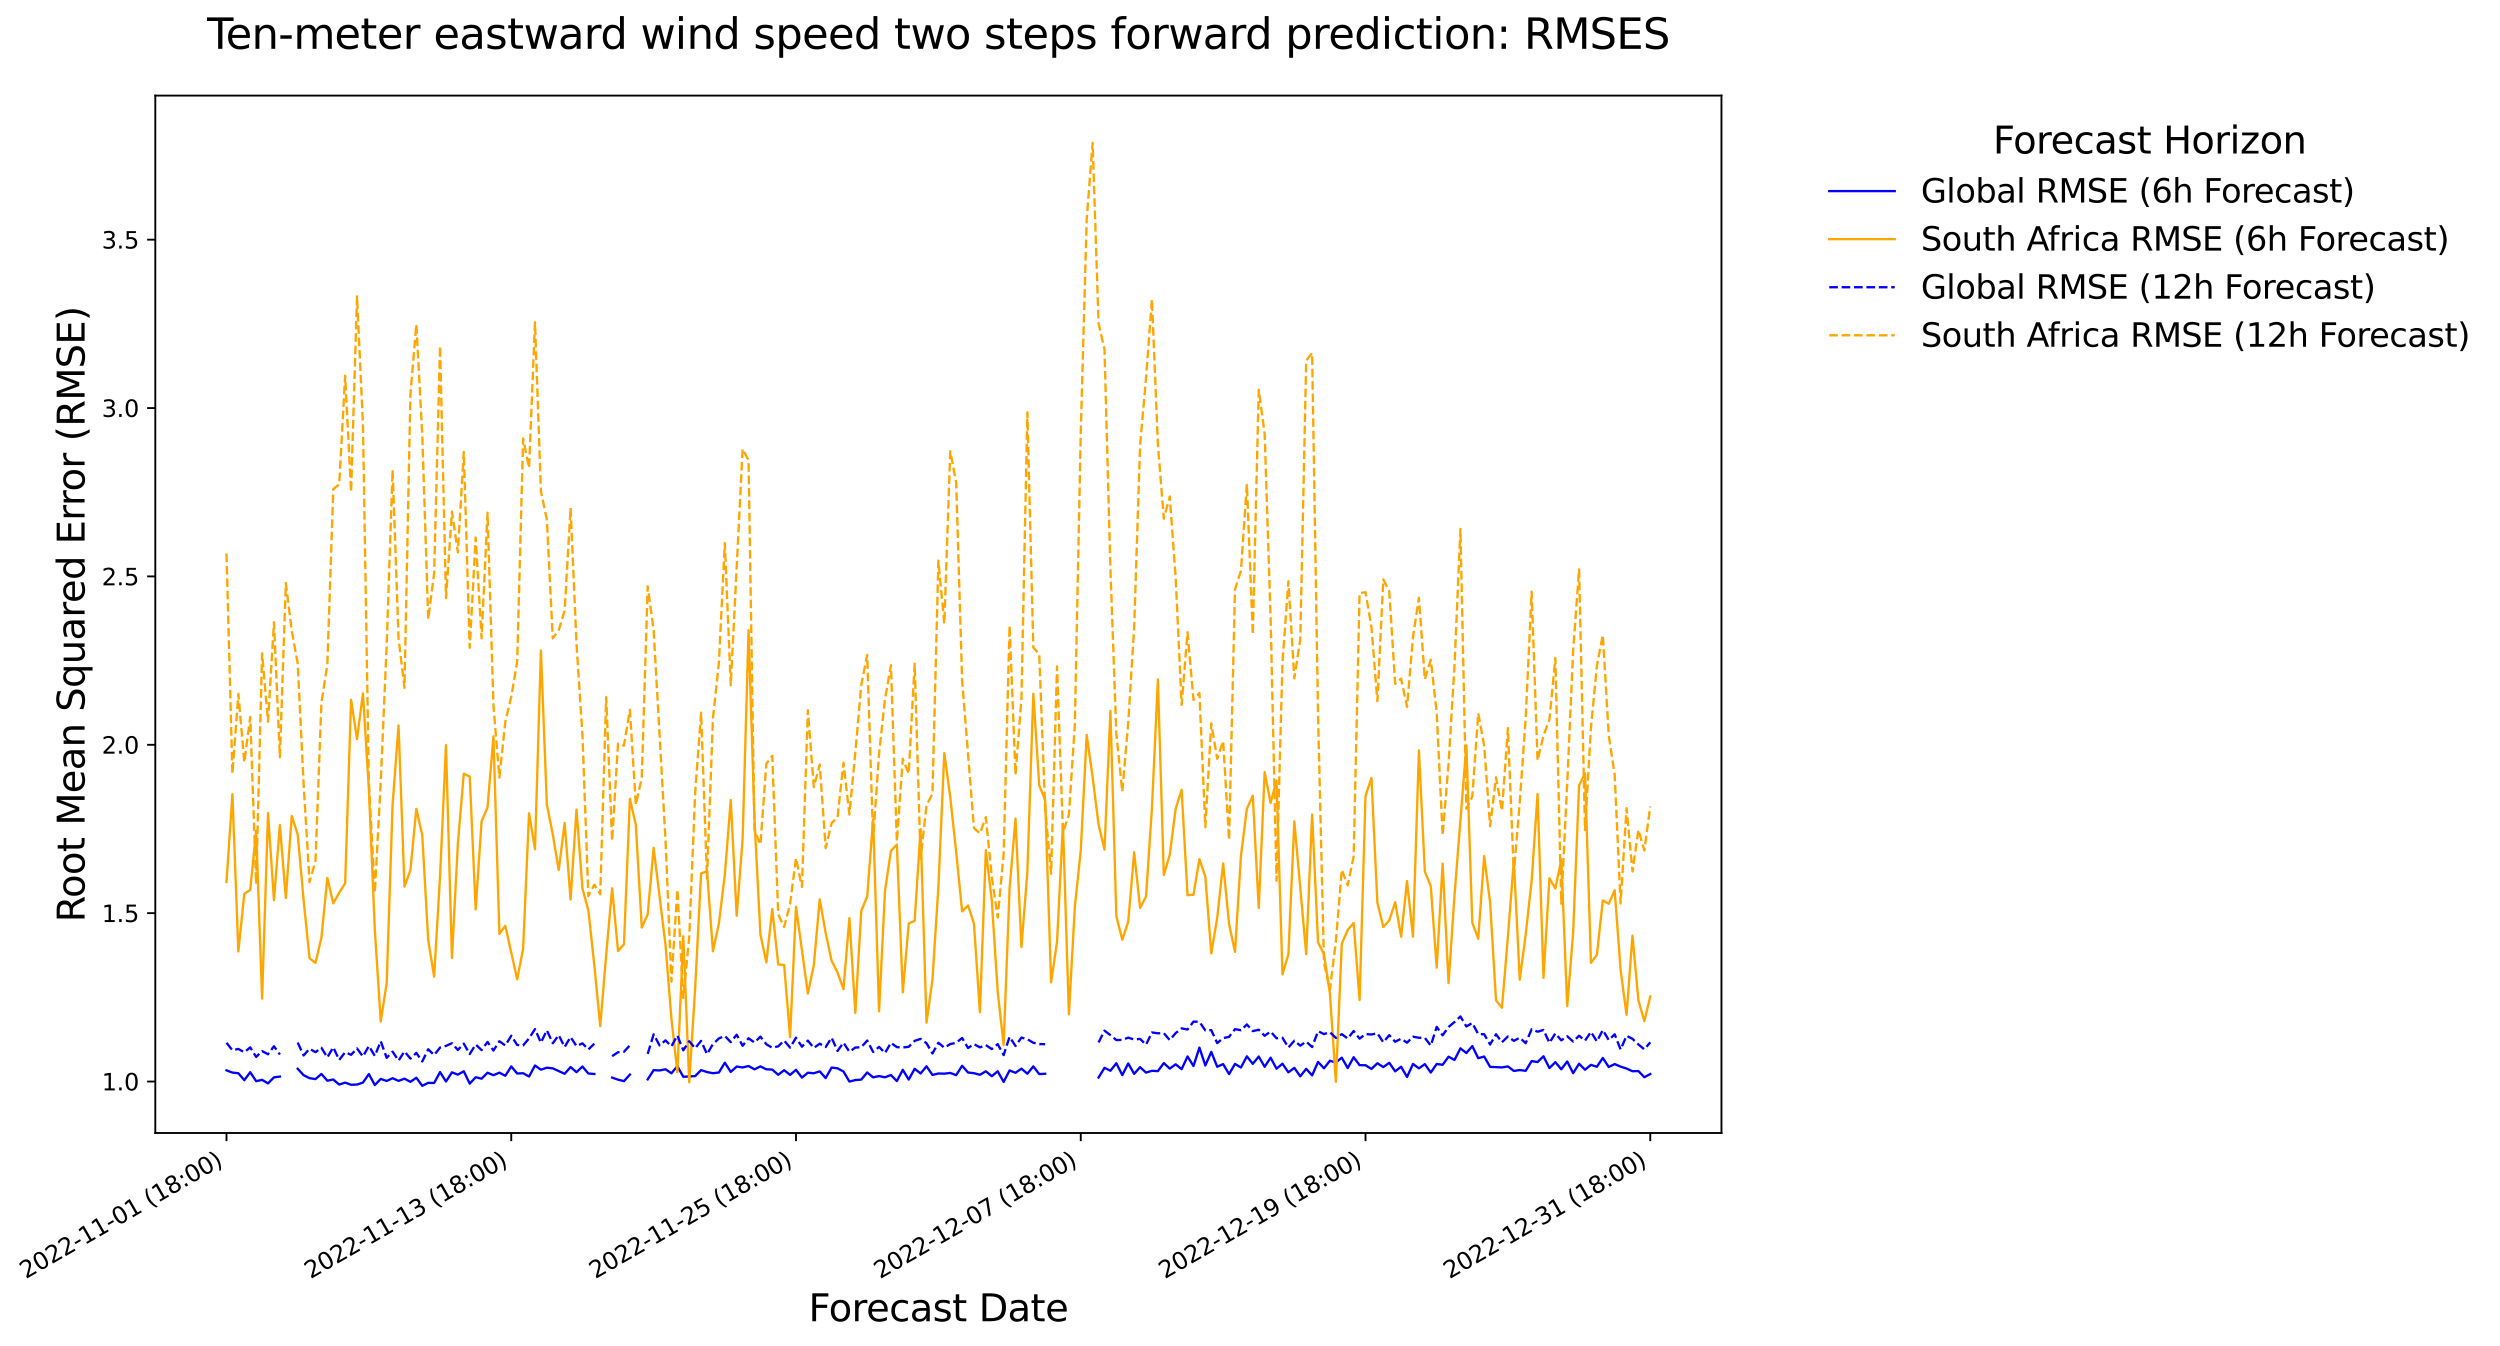 <?xml version="1.0" encoding="utf-8" standalone="no"?>
<!DOCTYPE svg PUBLIC "-//W3C//DTD SVG 1.1//EN"
  "http://www.w3.org/Graphics/SVG/1.1/DTD/svg11.dtd">
<svg xmlns:xlink="http://www.w3.org/1999/xlink" width="1068.862pt" height="575.422pt" viewBox="0 0 1068.862 575.422" xmlns="http://www.w3.org/2000/svg" version="1.1">
 <defs>
  <style type="text/css">*{stroke-linejoin: round; stroke-linecap: butt}</style>
 </defs>
 <g id="figure_1">
  <g id="patch_1">
   <path d="M 0 575.422 
L 1068.862 575.422 
L 1068.862 0 
L 0 0 
z
" style="fill: #ffffff"/>
  </g>
  <g id="axes_1">
   <g id="patch_2">
    <path d="M 66.4 484.397 
L 736 484.397 
L 736 40.877 
L 66.4 40.877 
z
" style="fill: #ffffff"/>
   </g>
   <g id="matplotlib.axis_1">
    <g id="xtick_1">
     <g id="line2d_1">
      <defs>
       <path id="meacf9298de" d="M 0 0 
L 0 3.5 
" style="stroke: #000000; stroke-width: 0.8"/>
      </defs>
      <g>
       <use xlink:href="#meacf9298de" x="96.836" y="484.397" style="stroke: #000000; stroke-width: 0.8"/>
      </g>
     </g>
     <g id="text_1">
      <!-- 2022-11-01 (18:00) -->
      <g transform="translate(10.999 546.935) rotate(-30) scale(0.1 -0.1)">
       <defs>
        <path id="DejaVuSans-32" d="M 1228 531 
L 3431 531 
L 3431 0 
L 469 0 
L 469 531 
Q 828 903 1448 1529 
Q 2069 2156 2228 2338 
Q 2531 2678 2651 2914 
Q 2772 3150 2772 3378 
Q 2772 3750 2511 3984 
Q 2250 4219 1831 4219 
Q 1534 4219 1204 4116 
Q 875 4013 500 3803 
L 500 4441 
Q 881 4594 1212 4672 
Q 1544 4750 1819 4750 
Q 2544 4750 2975 4387 
Q 3406 4025 3406 3419 
Q 3406 3131 3298 2873 
Q 3191 2616 2906 2266 
Q 2828 2175 2409 1742 
Q 1991 1309 1228 531 
z
" transform="scale(0.016)"/>
        <path id="DejaVuSans-30" d="M 2034 4250 
Q 1547 4250 1301 3770 
Q 1056 3291 1056 2328 
Q 1056 1369 1301 889 
Q 1547 409 2034 409 
Q 2525 409 2770 889 
Q 3016 1369 3016 2328 
Q 3016 3291 2770 3770 
Q 2525 4250 2034 4250 
z
M 2034 4750 
Q 2819 4750 3233 4129 
Q 3647 3509 3647 2328 
Q 3647 1150 3233 529 
Q 2819 -91 2034 -91 
Q 1250 -91 836 529 
Q 422 1150 422 2328 
Q 422 3509 836 4129 
Q 1250 4750 2034 4750 
z
" transform="scale(0.016)"/>
        <path id="DejaVuSans-2d" d="M 313 2009 
L 1997 2009 
L 1997 1497 
L 313 1497 
L 313 2009 
z
" transform="scale(0.016)"/>
        <path id="DejaVuSans-31" d="M 794 531 
L 1825 531 
L 1825 4091 
L 703 3866 
L 703 4441 
L 1819 4666 
L 2450 4666 
L 2450 531 
L 3481 531 
L 3481 0 
L 794 0 
L 794 531 
z
" transform="scale(0.016)"/>
        <path id="DejaVuSans-20" transform="scale(0.016)"/>
        <path id="DejaVuSans-28" d="M 1984 4856 
Q 1566 4138 1362 3434 
Q 1159 2731 1159 2009 
Q 1159 1288 1364 580 
Q 1569 -128 1984 -844 
L 1484 -844 
Q 1016 -109 783 600 
Q 550 1309 550 2009 
Q 550 2706 781 3412 
Q 1013 4119 1484 4856 
L 1984 4856 
z
" transform="scale(0.016)"/>
        <path id="DejaVuSans-38" d="M 2034 2216 
Q 1584 2216 1326 1975 
Q 1069 1734 1069 1313 
Q 1069 891 1326 650 
Q 1584 409 2034 409 
Q 2484 409 2743 651 
Q 3003 894 3003 1313 
Q 3003 1734 2745 1975 
Q 2488 2216 2034 2216 
z
M 1403 2484 
Q 997 2584 770 2862 
Q 544 3141 544 3541 
Q 544 4100 942 4425 
Q 1341 4750 2034 4750 
Q 2731 4750 3128 4425 
Q 3525 4100 3525 3541 
Q 3525 3141 3298 2862 
Q 3072 2584 2669 2484 
Q 3125 2378 3379 2068 
Q 3634 1759 3634 1313 
Q 3634 634 3220 271 
Q 2806 -91 2034 -91 
Q 1263 -91 848 271 
Q 434 634 434 1313 
Q 434 1759 690 2068 
Q 947 2378 1403 2484 
z
M 1172 3481 
Q 1172 3119 1398 2916 
Q 1625 2713 2034 2713 
Q 2441 2713 2670 2916 
Q 2900 3119 2900 3481 
Q 2900 3844 2670 4047 
Q 2441 4250 2034 4250 
Q 1625 4250 1398 4047 
Q 1172 3844 1172 3481 
z
" transform="scale(0.016)"/>
        <path id="DejaVuSans-3a" d="M 750 794 
L 1409 794 
L 1409 0 
L 750 0 
L 750 794 
z
M 750 3309 
L 1409 3309 
L 1409 2516 
L 750 2516 
L 750 3309 
z
" transform="scale(0.016)"/>
        <path id="DejaVuSans-29" d="M 513 4856 
L 1013 4856 
Q 1481 4119 1714 3412 
Q 1947 2706 1947 2009 
Q 1947 1309 1714 600 
Q 1481 -109 1013 -844 
L 513 -844 
Q 928 -128 1133 580 
Q 1338 1288 1338 2009 
Q 1338 2731 1133 3434 
Q 928 4138 513 4856 
z
" transform="scale(0.016)"/>
       </defs>
       <use xlink:href="#DejaVuSans-32"/>
       <use xlink:href="#DejaVuSans-30" transform="translate(63.623 0)"/>
       <use xlink:href="#DejaVuSans-32" transform="translate(127.246 0)"/>
       <use xlink:href="#DejaVuSans-32" transform="translate(190.869 0)"/>
       <use xlink:href="#DejaVuSans-2d" transform="translate(254.492 0)"/>
       <use xlink:href="#DejaVuSans-31" transform="translate(290.576 0)"/>
       <use xlink:href="#DejaVuSans-31" transform="translate(354.199 0)"/>
       <use xlink:href="#DejaVuSans-2d" transform="translate(417.822 0)"/>
       <use xlink:href="#DejaVuSans-30" transform="translate(453.906 0)"/>
       <use xlink:href="#DejaVuSans-31" transform="translate(517.529 0)"/>
       <use xlink:href="#DejaVuSans-20" transform="translate(581.152 0)"/>
       <use xlink:href="#DejaVuSans-28" transform="translate(612.939 0)"/>
       <use xlink:href="#DejaVuSans-31" transform="translate(651.953 0)"/>
       <use xlink:href="#DejaVuSans-38" transform="translate(715.576 0)"/>
       <use xlink:href="#DejaVuSans-3a" transform="translate(779.199 0)"/>
       <use xlink:href="#DejaVuSans-30" transform="translate(812.891 0)"/>
       <use xlink:href="#DejaVuSans-30" transform="translate(876.514 0)"/>
       <use xlink:href="#DejaVuSans-29" transform="translate(940.137 0)"/>
      </g>
     </g>
    </g>
    <g id="xtick_2">
     <g id="line2d_2">
      <g>
       <use xlink:href="#meacf9298de" x="218.582" y="484.397" style="stroke: #000000; stroke-width: 0.8"/>
      </g>
     </g>
     <g id="text_2">
      <!-- 2022-11-13 (18:00) -->
      <g transform="translate(132.745 546.935) rotate(-30) scale(0.1 -0.1)">
       <defs>
        <path id="DejaVuSans-33" d="M 2597 2516 
Q 3050 2419 3304 2112 
Q 3559 1806 3559 1356 
Q 3559 666 3084 287 
Q 2609 -91 1734 -91 
Q 1441 -91 1130 -33 
Q 819 25 488 141 
L 488 750 
Q 750 597 1062 519 
Q 1375 441 1716 441 
Q 2309 441 2620 675 
Q 2931 909 2931 1356 
Q 2931 1769 2642 2001 
Q 2353 2234 1838 2234 
L 1294 2234 
L 1294 2753 
L 1863 2753 
Q 2328 2753 2575 2939 
Q 2822 3125 2822 3475 
Q 2822 3834 2567 4026 
Q 2313 4219 1838 4219 
Q 1578 4219 1281 4162 
Q 984 4106 628 3988 
L 628 4550 
Q 988 4650 1302 4700 
Q 1616 4750 1894 4750 
Q 2613 4750 3031 4423 
Q 3450 4097 3450 3541 
Q 3450 3153 3228 2886 
Q 3006 2619 2597 2516 
z
" transform="scale(0.016)"/>
       </defs>
       <use xlink:href="#DejaVuSans-32"/>
       <use xlink:href="#DejaVuSans-30" transform="translate(63.623 0)"/>
       <use xlink:href="#DejaVuSans-32" transform="translate(127.246 0)"/>
       <use xlink:href="#DejaVuSans-32" transform="translate(190.869 0)"/>
       <use xlink:href="#DejaVuSans-2d" transform="translate(254.492 0)"/>
       <use xlink:href="#DejaVuSans-31" transform="translate(290.576 0)"/>
       <use xlink:href="#DejaVuSans-31" transform="translate(354.199 0)"/>
       <use xlink:href="#DejaVuSans-2d" transform="translate(417.822 0)"/>
       <use xlink:href="#DejaVuSans-31" transform="translate(453.906 0)"/>
       <use xlink:href="#DejaVuSans-33" transform="translate(517.529 0)"/>
       <use xlink:href="#DejaVuSans-20" transform="translate(581.152 0)"/>
       <use xlink:href="#DejaVuSans-28" transform="translate(612.939 0)"/>
       <use xlink:href="#DejaVuSans-31" transform="translate(651.953 0)"/>
       <use xlink:href="#DejaVuSans-38" transform="translate(715.576 0)"/>
       <use xlink:href="#DejaVuSans-3a" transform="translate(779.199 0)"/>
       <use xlink:href="#DejaVuSans-30" transform="translate(812.891 0)"/>
       <use xlink:href="#DejaVuSans-30" transform="translate(876.514 0)"/>
       <use xlink:href="#DejaVuSans-29" transform="translate(940.137 0)"/>
      </g>
     </g>
    </g>
    <g id="xtick_3">
     <g id="line2d_3">
      <g>
       <use xlink:href="#meacf9298de" x="340.327" y="484.397" style="stroke: #000000; stroke-width: 0.8"/>
      </g>
     </g>
     <g id="text_3">
      <!-- 2022-11-25 (18:00) -->
      <g transform="translate(254.49 546.935) rotate(-30) scale(0.1 -0.1)">
       <defs>
        <path id="DejaVuSans-35" d="M 691 4666 
L 3169 4666 
L 3169 4134 
L 1269 4134 
L 1269 2991 
Q 1406 3038 1543 3061 
Q 1681 3084 1819 3084 
Q 2600 3084 3056 2656 
Q 3513 2228 3513 1497 
Q 3513 744 3044 326 
Q 2575 -91 1722 -91 
Q 1428 -91 1123 -41 
Q 819 9 494 109 
L 494 744 
Q 775 591 1075 516 
Q 1375 441 1709 441 
Q 2250 441 2565 725 
Q 2881 1009 2881 1497 
Q 2881 1984 2565 2268 
Q 2250 2553 1709 2553 
Q 1456 2553 1204 2497 
Q 953 2441 691 2322 
L 691 4666 
z
" transform="scale(0.016)"/>
       </defs>
       <use xlink:href="#DejaVuSans-32"/>
       <use xlink:href="#DejaVuSans-30" transform="translate(63.623 0)"/>
       <use xlink:href="#DejaVuSans-32" transform="translate(127.246 0)"/>
       <use xlink:href="#DejaVuSans-32" transform="translate(190.869 0)"/>
       <use xlink:href="#DejaVuSans-2d" transform="translate(254.492 0)"/>
       <use xlink:href="#DejaVuSans-31" transform="translate(290.576 0)"/>
       <use xlink:href="#DejaVuSans-31" transform="translate(354.199 0)"/>
       <use xlink:href="#DejaVuSans-2d" transform="translate(417.822 0)"/>
       <use xlink:href="#DejaVuSans-32" transform="translate(453.906 0)"/>
       <use xlink:href="#DejaVuSans-35" transform="translate(517.529 0)"/>
       <use xlink:href="#DejaVuSans-20" transform="translate(581.152 0)"/>
       <use xlink:href="#DejaVuSans-28" transform="translate(612.939 0)"/>
       <use xlink:href="#DejaVuSans-31" transform="translate(651.953 0)"/>
       <use xlink:href="#DejaVuSans-38" transform="translate(715.576 0)"/>
       <use xlink:href="#DejaVuSans-3a" transform="translate(779.199 0)"/>
       <use xlink:href="#DejaVuSans-30" transform="translate(812.891 0)"/>
       <use xlink:href="#DejaVuSans-30" transform="translate(876.514 0)"/>
       <use xlink:href="#DejaVuSans-29" transform="translate(940.137 0)"/>
      </g>
     </g>
    </g>
    <g id="xtick_4">
     <g id="line2d_4">
      <g>
       <use xlink:href="#meacf9298de" x="462.073" y="484.397" style="stroke: #000000; stroke-width: 0.8"/>
      </g>
     </g>
     <g id="text_4">
      <!-- 2022-12-07 (18:00) -->
      <g transform="translate(376.236 546.935) rotate(-30) scale(0.1 -0.1)">
       <defs>
        <path id="DejaVuSans-37" d="M 525 4666 
L 3525 4666 
L 3525 4397 
L 1831 0 
L 1172 0 
L 2766 4134 
L 525 4134 
L 525 4666 
z
" transform="scale(0.016)"/>
       </defs>
       <use xlink:href="#DejaVuSans-32"/>
       <use xlink:href="#DejaVuSans-30" transform="translate(63.623 0)"/>
       <use xlink:href="#DejaVuSans-32" transform="translate(127.246 0)"/>
       <use xlink:href="#DejaVuSans-32" transform="translate(190.869 0)"/>
       <use xlink:href="#DejaVuSans-2d" transform="translate(254.492 0)"/>
       <use xlink:href="#DejaVuSans-31" transform="translate(290.576 0)"/>
       <use xlink:href="#DejaVuSans-32" transform="translate(354.199 0)"/>
       <use xlink:href="#DejaVuSans-2d" transform="translate(417.822 0)"/>
       <use xlink:href="#DejaVuSans-30" transform="translate(453.906 0)"/>
       <use xlink:href="#DejaVuSans-37" transform="translate(517.529 0)"/>
       <use xlink:href="#DejaVuSans-20" transform="translate(581.152 0)"/>
       <use xlink:href="#DejaVuSans-28" transform="translate(612.939 0)"/>
       <use xlink:href="#DejaVuSans-31" transform="translate(651.953 0)"/>
       <use xlink:href="#DejaVuSans-38" transform="translate(715.576 0)"/>
       <use xlink:href="#DejaVuSans-3a" transform="translate(779.199 0)"/>
       <use xlink:href="#DejaVuSans-30" transform="translate(812.891 0)"/>
       <use xlink:href="#DejaVuSans-30" transform="translate(876.514 0)"/>
       <use xlink:href="#DejaVuSans-29" transform="translate(940.137 0)"/>
      </g>
     </g>
    </g>
    <g id="xtick_5">
     <g id="line2d_5">
      <g>
       <use xlink:href="#meacf9298de" x="583.818" y="484.397" style="stroke: #000000; stroke-width: 0.8"/>
      </g>
     </g>
     <g id="text_5">
      <!-- 2022-12-19 (18:00) -->
      <g transform="translate(497.981 546.935) rotate(-30) scale(0.1 -0.1)">
       <defs>
        <path id="DejaVuSans-39" d="M 703 97 
L 703 672 
Q 941 559 1184 500 
Q 1428 441 1663 441 
Q 2288 441 2617 861 
Q 2947 1281 2994 2138 
Q 2813 1869 2534 1725 
Q 2256 1581 1919 1581 
Q 1219 1581 811 2004 
Q 403 2428 403 3163 
Q 403 3881 828 4315 
Q 1253 4750 1959 4750 
Q 2769 4750 3195 4129 
Q 3622 3509 3622 2328 
Q 3622 1225 3098 567 
Q 2575 -91 1691 -91 
Q 1453 -91 1209 -44 
Q 966 3 703 97 
z
M 1959 2075 
Q 2384 2075 2632 2365 
Q 2881 2656 2881 3163 
Q 2881 3666 2632 3958 
Q 2384 4250 1959 4250 
Q 1534 4250 1286 3958 
Q 1038 3666 1038 3163 
Q 1038 2656 1286 2365 
Q 1534 2075 1959 2075 
z
" transform="scale(0.016)"/>
       </defs>
       <use xlink:href="#DejaVuSans-32"/>
       <use xlink:href="#DejaVuSans-30" transform="translate(63.623 0)"/>
       <use xlink:href="#DejaVuSans-32" transform="translate(127.246 0)"/>
       <use xlink:href="#DejaVuSans-32" transform="translate(190.869 0)"/>
       <use xlink:href="#DejaVuSans-2d" transform="translate(254.492 0)"/>
       <use xlink:href="#DejaVuSans-31" transform="translate(290.576 0)"/>
       <use xlink:href="#DejaVuSans-32" transform="translate(354.199 0)"/>
       <use xlink:href="#DejaVuSans-2d" transform="translate(417.822 0)"/>
       <use xlink:href="#DejaVuSans-31" transform="translate(453.906 0)"/>
       <use xlink:href="#DejaVuSans-39" transform="translate(517.529 0)"/>
       <use xlink:href="#DejaVuSans-20" transform="translate(581.152 0)"/>
       <use xlink:href="#DejaVuSans-28" transform="translate(612.939 0)"/>
       <use xlink:href="#DejaVuSans-31" transform="translate(651.953 0)"/>
       <use xlink:href="#DejaVuSans-38" transform="translate(715.576 0)"/>
       <use xlink:href="#DejaVuSans-3a" transform="translate(779.199 0)"/>
       <use xlink:href="#DejaVuSans-30" transform="translate(812.891 0)"/>
       <use xlink:href="#DejaVuSans-30" transform="translate(876.514 0)"/>
       <use xlink:href="#DejaVuSans-29" transform="translate(940.137 0)"/>
      </g>
     </g>
    </g>
    <g id="xtick_6">
     <g id="line2d_6">
      <g>
       <use xlink:href="#meacf9298de" x="705.564" y="484.397" style="stroke: #000000; stroke-width: 0.8"/>
      </g>
     </g>
     <g id="text_6">
      <!-- 2022-12-31 (18:00) -->
      <g transform="translate(619.726 546.935) rotate(-30) scale(0.1 -0.1)">
       <use xlink:href="#DejaVuSans-32"/>
       <use xlink:href="#DejaVuSans-30" transform="translate(63.623 0)"/>
       <use xlink:href="#DejaVuSans-32" transform="translate(127.246 0)"/>
       <use xlink:href="#DejaVuSans-32" transform="translate(190.869 0)"/>
       <use xlink:href="#DejaVuSans-2d" transform="translate(254.492 0)"/>
       <use xlink:href="#DejaVuSans-31" transform="translate(290.576 0)"/>
       <use xlink:href="#DejaVuSans-32" transform="translate(354.199 0)"/>
       <use xlink:href="#DejaVuSans-2d" transform="translate(417.822 0)"/>
       <use xlink:href="#DejaVuSans-33" transform="translate(453.906 0)"/>
       <use xlink:href="#DejaVuSans-31" transform="translate(517.529 0)"/>
       <use xlink:href="#DejaVuSans-20" transform="translate(581.152 0)"/>
       <use xlink:href="#DejaVuSans-28" transform="translate(612.939 0)"/>
       <use xlink:href="#DejaVuSans-31" transform="translate(651.953 0)"/>
       <use xlink:href="#DejaVuSans-38" transform="translate(715.576 0)"/>
       <use xlink:href="#DejaVuSans-3a" transform="translate(779.199 0)"/>
       <use xlink:href="#DejaVuSans-30" transform="translate(812.891 0)"/>
       <use xlink:href="#DejaVuSans-30" transform="translate(876.514 0)"/>
       <use xlink:href="#DejaVuSans-29" transform="translate(940.137 0)"/>
      </g>
     </g>
    </g>
    <g id="text_7">
     <!-- Forecast Date -->
     <g transform="translate(345.694 564.894) scale(0.16 -0.16)">
      <defs>
       <path id="DejaVuSans-46" d="M 628 4666 
L 3309 4666 
L 3309 4134 
L 1259 4134 
L 1259 2759 
L 3109 2759 
L 3109 2228 
L 1259 2228 
L 1259 0 
L 628 0 
L 628 4666 
z
" transform="scale(0.016)"/>
       <path id="DejaVuSans-6f" d="M 1959 3097 
Q 1497 3097 1228 2736 
Q 959 2375 959 1747 
Q 959 1119 1226 758 
Q 1494 397 1959 397 
Q 2419 397 2687 759 
Q 2956 1122 2956 1747 
Q 2956 2369 2687 2733 
Q 2419 3097 1959 3097 
z
M 1959 3584 
Q 2709 3584 3137 3096 
Q 3566 2609 3566 1747 
Q 3566 888 3137 398 
Q 2709 -91 1959 -91 
Q 1206 -91 779 398 
Q 353 888 353 1747 
Q 353 2609 779 3096 
Q 1206 3584 1959 3584 
z
" transform="scale(0.016)"/>
       <path id="DejaVuSans-72" d="M 2631 2963 
Q 2534 3019 2420 3045 
Q 2306 3072 2169 3072 
Q 1681 3072 1420 2755 
Q 1159 2438 1159 1844 
L 1159 0 
L 581 0 
L 581 3500 
L 1159 3500 
L 1159 2956 
Q 1341 3275 1631 3429 
Q 1922 3584 2338 3584 
Q 2397 3584 2469 3576 
Q 2541 3569 2628 3553 
L 2631 2963 
z
" transform="scale(0.016)"/>
       <path id="DejaVuSans-65" d="M 3597 1894 
L 3597 1613 
L 953 1613 
Q 991 1019 1311 708 
Q 1631 397 2203 397 
Q 2534 397 2845 478 
Q 3156 559 3463 722 
L 3463 178 
Q 3153 47 2828 -22 
Q 2503 -91 2169 -91 
Q 1331 -91 842 396 
Q 353 884 353 1716 
Q 353 2575 817 3079 
Q 1281 3584 2069 3584 
Q 2775 3584 3186 3129 
Q 3597 2675 3597 1894 
z
M 3022 2063 
Q 3016 2534 2758 2815 
Q 2500 3097 2075 3097 
Q 1594 3097 1305 2825 
Q 1016 2553 972 2059 
L 3022 2063 
z
" transform="scale(0.016)"/>
       <path id="DejaVuSans-63" d="M 3122 3366 
L 3122 2828 
Q 2878 2963 2633 3030 
Q 2388 3097 2138 3097 
Q 1578 3097 1268 2742 
Q 959 2388 959 1747 
Q 959 1106 1268 751 
Q 1578 397 2138 397 
Q 2388 397 2633 464 
Q 2878 531 3122 666 
L 3122 134 
Q 2881 22 2623 -34 
Q 2366 -91 2075 -91 
Q 1284 -91 818 406 
Q 353 903 353 1747 
Q 353 2603 823 3093 
Q 1294 3584 2113 3584 
Q 2378 3584 2631 3529 
Q 2884 3475 3122 3366 
z
" transform="scale(0.016)"/>
       <path id="DejaVuSans-61" d="M 2194 1759 
Q 1497 1759 1228 1600 
Q 959 1441 959 1056 
Q 959 750 1161 570 
Q 1363 391 1709 391 
Q 2188 391 2477 730 
Q 2766 1069 2766 1631 
L 2766 1759 
L 2194 1759 
z
M 3341 1997 
L 3341 0 
L 2766 0 
L 2766 531 
Q 2569 213 2275 61 
Q 1981 -91 1556 -91 
Q 1019 -91 701 211 
Q 384 513 384 1019 
Q 384 1609 779 1909 
Q 1175 2209 1959 2209 
L 2766 2209 
L 2766 2266 
Q 2766 2663 2505 2880 
Q 2244 3097 1772 3097 
Q 1472 3097 1187 3025 
Q 903 2953 641 2809 
L 641 3341 
Q 956 3463 1253 3523 
Q 1550 3584 1831 3584 
Q 2591 3584 2966 3190 
Q 3341 2797 3341 1997 
z
" transform="scale(0.016)"/>
       <path id="DejaVuSans-73" d="M 2834 3397 
L 2834 2853 
Q 2591 2978 2328 3040 
Q 2066 3103 1784 3103 
Q 1356 3103 1142 2972 
Q 928 2841 928 2578 
Q 928 2378 1081 2264 
Q 1234 2150 1697 2047 
L 1894 2003 
Q 2506 1872 2764 1633 
Q 3022 1394 3022 966 
Q 3022 478 2636 193 
Q 2250 -91 1575 -91 
Q 1294 -91 989 -36 
Q 684 19 347 128 
L 347 722 
Q 666 556 975 473 
Q 1284 391 1588 391 
Q 1994 391 2212 530 
Q 2431 669 2431 922 
Q 2431 1156 2273 1281 
Q 2116 1406 1581 1522 
L 1381 1569 
Q 847 1681 609 1914 
Q 372 2147 372 2553 
Q 372 3047 722 3315 
Q 1072 3584 1716 3584 
Q 2034 3584 2315 3537 
Q 2597 3491 2834 3397 
z
" transform="scale(0.016)"/>
       <path id="DejaVuSans-74" d="M 1172 4494 
L 1172 3500 
L 2356 3500 
L 2356 3053 
L 1172 3053 
L 1172 1153 
Q 1172 725 1289 603 
Q 1406 481 1766 481 
L 2356 481 
L 2356 0 
L 1766 0 
Q 1100 0 847 248 
Q 594 497 594 1153 
L 594 3053 
L 172 3053 
L 172 3500 
L 594 3500 
L 594 4494 
L 1172 4494 
z
" transform="scale(0.016)"/>
       <path id="DejaVuSans-44" d="M 1259 4147 
L 1259 519 
L 2022 519 
Q 2988 519 3436 956 
Q 3884 1394 3884 2338 
Q 3884 3275 3436 3711 
Q 2988 4147 2022 4147 
L 1259 4147 
z
M 628 4666 
L 1925 4666 
Q 3281 4666 3915 4102 
Q 4550 3538 4550 2338 
Q 4550 1131 3912 565 
Q 3275 0 1925 0 
L 628 0 
L 628 4666 
z
" transform="scale(0.016)"/>
      </defs>
      <use xlink:href="#DejaVuSans-46"/>
      <use xlink:href="#DejaVuSans-6f" transform="translate(53.895 0)"/>
      <use xlink:href="#DejaVuSans-72" transform="translate(115.076 0)"/>
      <use xlink:href="#DejaVuSans-65" transform="translate(153.939 0)"/>
      <use xlink:href="#DejaVuSans-63" transform="translate(215.463 0)"/>
      <use xlink:href="#DejaVuSans-61" transform="translate(270.443 0)"/>
      <use xlink:href="#DejaVuSans-73" transform="translate(331.723 0)"/>
      <use xlink:href="#DejaVuSans-74" transform="translate(383.822 0)"/>
      <use xlink:href="#DejaVuSans-20" transform="translate(423.031 0)"/>
      <use xlink:href="#DejaVuSans-44" transform="translate(454.818 0)"/>
      <use xlink:href="#DejaVuSans-61" transform="translate(531.82 0)"/>
      <use xlink:href="#DejaVuSans-74" transform="translate(593.1 0)"/>
      <use xlink:href="#DejaVuSans-65" transform="translate(632.309 0)"/>
     </g>
    </g>
   </g>
   <g id="matplotlib.axis_2">
    <g id="ytick_1">
     <g id="line2d_7">
      <defs>
       <path id="m376ed9c699" d="M 0 0 
L -3.5 0 
" style="stroke: #000000; stroke-width: 0.8"/>
      </defs>
      <g>
       <use xlink:href="#m376ed9c699" x="66.4" y="462.401" style="stroke: #000000; stroke-width: 0.8"/>
      </g>
     </g>
     <g id="text_8">
      <!-- 1.0 -->
      <g transform="translate(43.497 466.2) scale(0.1 -0.1)">
       <defs>
        <path id="DejaVuSans-2e" d="M 684 794 
L 1344 794 
L 1344 0 
L 684 0 
L 684 794 
z
" transform="scale(0.016)"/>
       </defs>
       <use xlink:href="#DejaVuSans-31"/>
       <use xlink:href="#DejaVuSans-2e" transform="translate(63.623 0)"/>
       <use xlink:href="#DejaVuSans-30" transform="translate(95.41 0)"/>
      </g>
     </g>
    </g>
    <g id="ytick_2">
     <g id="line2d_8">
      <g>
       <use xlink:href="#m376ed9c699" x="66.4" y="390.415" style="stroke: #000000; stroke-width: 0.8"/>
      </g>
     </g>
     <g id="text_9">
      <!-- 1.5 -->
      <g transform="translate(43.497 394.214) scale(0.1 -0.1)">
       <use xlink:href="#DejaVuSans-31"/>
       <use xlink:href="#DejaVuSans-2e" transform="translate(63.623 0)"/>
       <use xlink:href="#DejaVuSans-35" transform="translate(95.41 0)"/>
      </g>
     </g>
    </g>
    <g id="ytick_3">
     <g id="line2d_9">
      <g>
       <use xlink:href="#m376ed9c699" x="66.4" y="318.43" style="stroke: #000000; stroke-width: 0.8"/>
      </g>
     </g>
     <g id="text_10">
      <!-- 2.0 -->
      <g transform="translate(43.497 322.229) scale(0.1 -0.1)">
       <use xlink:href="#DejaVuSans-32"/>
       <use xlink:href="#DejaVuSans-2e" transform="translate(63.623 0)"/>
       <use xlink:href="#DejaVuSans-30" transform="translate(95.41 0)"/>
      </g>
     </g>
    </g>
    <g id="ytick_4">
     <g id="line2d_10">
      <g>
       <use xlink:href="#m376ed9c699" x="66.4" y="246.444" style="stroke: #000000; stroke-width: 0.8"/>
      </g>
     </g>
     <g id="text_11">
      <!-- 2.5 -->
      <g transform="translate(43.497 250.243) scale(0.1 -0.1)">
       <use xlink:href="#DejaVuSans-32"/>
       <use xlink:href="#DejaVuSans-2e" transform="translate(63.623 0)"/>
       <use xlink:href="#DejaVuSans-35" transform="translate(95.41 0)"/>
      </g>
     </g>
    </g>
    <g id="ytick_5">
     <g id="line2d_11">
      <g>
       <use xlink:href="#m376ed9c699" x="66.4" y="174.459" style="stroke: #000000; stroke-width: 0.8"/>
      </g>
     </g>
     <g id="text_12">
      <!-- 3.0 -->
      <g transform="translate(43.497 178.258) scale(0.1 -0.1)">
       <use xlink:href="#DejaVuSans-33"/>
       <use xlink:href="#DejaVuSans-2e" transform="translate(63.623 0)"/>
       <use xlink:href="#DejaVuSans-30" transform="translate(95.41 0)"/>
      </g>
     </g>
    </g>
    <g id="ytick_6">
     <g id="line2d_12">
      <g>
       <use xlink:href="#m376ed9c699" x="66.4" y="102.473" style="stroke: #000000; stroke-width: 0.8"/>
      </g>
     </g>
     <g id="text_13">
      <!-- 3.5 -->
      <g transform="translate(43.497 106.272) scale(0.1 -0.1)">
       <use xlink:href="#DejaVuSans-33"/>
       <use xlink:href="#DejaVuSans-2e" transform="translate(63.623 0)"/>
       <use xlink:href="#DejaVuSans-35" transform="translate(95.41 0)"/>
      </g>
     </g>
    </g>
    <g id="text_14">
     <!-- Root Mean Squared Error (RMSE) -->
     <g transform="translate(36.169 394.303) rotate(-90) scale(0.16 -0.16)">
      <defs>
       <path id="DejaVuSans-52" d="M 2841 2188 
Q 3044 2119 3236 1894 
Q 3428 1669 3622 1275 
L 4263 0 
L 3584 0 
L 2988 1197 
Q 2756 1666 2539 1819 
Q 2322 1972 1947 1972 
L 1259 1972 
L 1259 0 
L 628 0 
L 628 4666 
L 2053 4666 
Q 2853 4666 3247 4331 
Q 3641 3997 3641 3322 
Q 3641 2881 3436 2590 
Q 3231 2300 2841 2188 
z
M 1259 4147 
L 1259 2491 
L 2053 2491 
Q 2509 2491 2742 2702 
Q 2975 2913 2975 3322 
Q 2975 3731 2742 3939 
Q 2509 4147 2053 4147 
L 1259 4147 
z
" transform="scale(0.016)"/>
       <path id="DejaVuSans-4d" d="M 628 4666 
L 1569 4666 
L 2759 1491 
L 3956 4666 
L 4897 4666 
L 4897 0 
L 4281 0 
L 4281 4097 
L 3078 897 
L 2444 897 
L 1241 4097 
L 1241 0 
L 628 0 
L 628 4666 
z
" transform="scale(0.016)"/>
       <path id="DejaVuSans-6e" d="M 3513 2113 
L 3513 0 
L 2938 0 
L 2938 2094 
Q 2938 2591 2744 2837 
Q 2550 3084 2163 3084 
Q 1697 3084 1428 2787 
Q 1159 2491 1159 1978 
L 1159 0 
L 581 0 
L 581 3500 
L 1159 3500 
L 1159 2956 
Q 1366 3272 1645 3428 
Q 1925 3584 2291 3584 
Q 2894 3584 3203 3211 
Q 3513 2838 3513 2113 
z
" transform="scale(0.016)"/>
       <path id="DejaVuSans-53" d="M 3425 4513 
L 3425 3897 
Q 3066 4069 2747 4153 
Q 2428 4238 2131 4238 
Q 1616 4238 1336 4038 
Q 1056 3838 1056 3469 
Q 1056 3159 1242 3001 
Q 1428 2844 1947 2747 
L 2328 2669 
Q 3034 2534 3370 2195 
Q 3706 1856 3706 1288 
Q 3706 609 3251 259 
Q 2797 -91 1919 -91 
Q 1588 -91 1214 -16 
Q 841 59 441 206 
L 441 856 
Q 825 641 1194 531 
Q 1563 422 1919 422 
Q 2459 422 2753 634 
Q 3047 847 3047 1241 
Q 3047 1584 2836 1778 
Q 2625 1972 2144 2069 
L 1759 2144 
Q 1053 2284 737 2584 
Q 422 2884 422 3419 
Q 422 4038 858 4394 
Q 1294 4750 2059 4750 
Q 2388 4750 2728 4690 
Q 3069 4631 3425 4513 
z
" transform="scale(0.016)"/>
       <path id="DejaVuSans-71" d="M 947 1747 
Q 947 1113 1208 752 
Q 1469 391 1925 391 
Q 2381 391 2643 752 
Q 2906 1113 2906 1747 
Q 2906 2381 2643 2742 
Q 2381 3103 1925 3103 
Q 1469 3103 1208 2742 
Q 947 2381 947 1747 
z
M 2906 525 
Q 2725 213 2448 61 
Q 2172 -91 1784 -91 
Q 1150 -91 751 415 
Q 353 922 353 1747 
Q 353 2572 751 3078 
Q 1150 3584 1784 3584 
Q 2172 3584 2448 3432 
Q 2725 3281 2906 2969 
L 2906 3500 
L 3481 3500 
L 3481 -1331 
L 2906 -1331 
L 2906 525 
z
" transform="scale(0.016)"/>
       <path id="DejaVuSans-75" d="M 544 1381 
L 544 3500 
L 1119 3500 
L 1119 1403 
Q 1119 906 1312 657 
Q 1506 409 1894 409 
Q 2359 409 2629 706 
Q 2900 1003 2900 1516 
L 2900 3500 
L 3475 3500 
L 3475 0 
L 2900 0 
L 2900 538 
Q 2691 219 2414 64 
Q 2138 -91 1772 -91 
Q 1169 -91 856 284 
Q 544 659 544 1381 
z
M 1991 3584 
L 1991 3584 
z
" transform="scale(0.016)"/>
       <path id="DejaVuSans-64" d="M 2906 2969 
L 2906 4863 
L 3481 4863 
L 3481 0 
L 2906 0 
L 2906 525 
Q 2725 213 2448 61 
Q 2172 -91 1784 -91 
Q 1150 -91 751 415 
Q 353 922 353 1747 
Q 353 2572 751 3078 
Q 1150 3584 1784 3584 
Q 2172 3584 2448 3432 
Q 2725 3281 2906 2969 
z
M 947 1747 
Q 947 1113 1208 752 
Q 1469 391 1925 391 
Q 2381 391 2643 752 
Q 2906 1113 2906 1747 
Q 2906 2381 2643 2742 
Q 2381 3103 1925 3103 
Q 1469 3103 1208 2742 
Q 947 2381 947 1747 
z
" transform="scale(0.016)"/>
       <path id="DejaVuSans-45" d="M 628 4666 
L 3578 4666 
L 3578 4134 
L 1259 4134 
L 1259 2753 
L 3481 2753 
L 3481 2222 
L 1259 2222 
L 1259 531 
L 3634 531 
L 3634 0 
L 628 0 
L 628 4666 
z
" transform="scale(0.016)"/>
      </defs>
      <use xlink:href="#DejaVuSans-52"/>
      <use xlink:href="#DejaVuSans-6f" transform="translate(64.982 0)"/>
      <use xlink:href="#DejaVuSans-6f" transform="translate(126.164 0)"/>
      <use xlink:href="#DejaVuSans-74" transform="translate(187.346 0)"/>
      <use xlink:href="#DejaVuSans-20" transform="translate(226.555 0)"/>
      <use xlink:href="#DejaVuSans-4d" transform="translate(258.342 0)"/>
      <use xlink:href="#DejaVuSans-65" transform="translate(344.621 0)"/>
      <use xlink:href="#DejaVuSans-61" transform="translate(406.145 0)"/>
      <use xlink:href="#DejaVuSans-6e" transform="translate(467.424 0)"/>
      <use xlink:href="#DejaVuSans-20" transform="translate(530.803 0)"/>
      <use xlink:href="#DejaVuSans-53" transform="translate(562.59 0)"/>
      <use xlink:href="#DejaVuSans-71" transform="translate(626.066 0)"/>
      <use xlink:href="#DejaVuSans-75" transform="translate(689.543 0)"/>
      <use xlink:href="#DejaVuSans-61" transform="translate(752.922 0)"/>
      <use xlink:href="#DejaVuSans-72" transform="translate(814.201 0)"/>
      <use xlink:href="#DejaVuSans-65" transform="translate(853.064 0)"/>
      <use xlink:href="#DejaVuSans-64" transform="translate(914.588 0)"/>
      <use xlink:href="#DejaVuSans-20" transform="translate(978.064 0)"/>
      <use xlink:href="#DejaVuSans-45" transform="translate(1009.852 0)"/>
      <use xlink:href="#DejaVuSans-72" transform="translate(1073.035 0)"/>
      <use xlink:href="#DejaVuSans-72" transform="translate(1112.398 0)"/>
      <use xlink:href="#DejaVuSans-6f" transform="translate(1151.262 0)"/>
      <use xlink:href="#DejaVuSans-72" transform="translate(1212.443 0)"/>
      <use xlink:href="#DejaVuSans-20" transform="translate(1253.557 0)"/>
      <use xlink:href="#DejaVuSans-28" transform="translate(1285.344 0)"/>
      <use xlink:href="#DejaVuSans-52" transform="translate(1324.357 0)"/>
      <use xlink:href="#DejaVuSans-4d" transform="translate(1393.84 0)"/>
      <use xlink:href="#DejaVuSans-53" transform="translate(1480.119 0)"/>
      <use xlink:href="#DejaVuSans-45" transform="translate(1543.596 0)"/>
      <use xlink:href="#DejaVuSans-29" transform="translate(1606.779 0)"/>
     </g>
    </g>
   </g>
   <g id="line2d_13">
    <path d="M 96.836 457.618 
L 99.373 458.583 
L 101.909 458.852 
L 104.446 461.838 
L 106.982 458.411 
L 109.518 462.246 
L 112.055 461.676 
L 114.591 463.199 
L 117.127 460.615 
L 119.664 460.289 
M 127.273 456.946 
L 129.809 459.69 
L 132.346 460.972 
L 134.882 461.359 
L 137.418 459.16 
L 139.955 462.047 
L 142.491 461.529 
L 145.027 463.711 
L 147.564 462.862 
L 150.1 463.791 
L 152.636 463.701 
L 155.173 462.845 
L 157.709 459.215 
L 160.246 463.898 
L 162.782 461.29 
L 165.318 462.159 
L 167.855 460.977 
L 170.391 462.128 
L 172.927 461.18 
L 175.464 462.534 
L 178 460.787 
L 180.536 464.237 
L 183.073 462.962 
L 185.609 463.035 
L 188.146 458.376 
L 190.682 462.387 
L 193.218 458.482 
L 195.755 459.452 
L 198.291 458.018 
L 200.827 463.293 
L 203.364 460.569 
L 205.9 461.194 
L 208.436 458.646 
L 210.973 459.691 
L 213.509 458.609 
L 216.046 459.937 
L 218.582 455.949 
L 221.118 458.978 
L 223.655 458.845 
L 226.191 460.268 
L 228.727 455.55 
L 231.264 457.333 
L 233.8 456.494 
L 236.336 456.77 
L 241.409 459.089 
L 243.946 456.21 
L 246.482 458.387 
L 249.018 455.995 
L 251.555 458.98 
L 254.091 459.183 
M 261.7 460.717 
L 264.236 461.609 
L 266.773 462.237 
L 269.309 459.431 
M 276.918 461.48 
L 279.455 457.529 
L 281.991 457.674 
L 284.527 457.158 
L 287.064 458.873 
L 289.6 455.855 
L 292.136 460.36 
L 297.209 460.083 
L 299.746 457.52 
L 302.282 458.353 
L 304.818 458.844 
L 307.355 458.546 
L 309.891 454.365 
L 312.427 458.28 
L 314.964 456.001 
L 317.5 456.391 
L 320.036 455.767 
L 322.573 457.184 
L 325.109 455.926 
L 327.646 457.181 
L 330.182 457.292 
L 332.718 459.517 
L 335.255 457.559 
L 337.791 459.565 
L 340.327 457.399 
L 342.864 460.719 
L 345.4 458.634 
L 347.936 458.862 
L 350.473 458.057 
L 353.009 460.932 
L 355.546 456.434 
L 358.082 456.756 
L 360.618 458.099 
L 363.155 462.414 
L 365.691 461.779 
L 368.227 461.579 
L 370.764 458.537 
L 373.3 460.611 
L 375.836 460.073 
L 378.373 460.587 
L 380.909 459.612 
L 383.446 462.206 
L 385.982 457.404 
L 388.518 461.561 
L 391.055 456.964 
L 393.591 458.954 
L 396.127 455.886 
L 398.664 459.577 
L 401.2 458.965 
L 403.736 459.035 
L 406.273 458.729 
L 408.809 459.674 
L 411.346 455.677 
L 413.882 458.547 
L 416.418 458.833 
L 418.955 459.515 
L 421.491 458.021 
L 424.027 460.115 
L 426.564 458.026 
L 429.1 462.565 
L 431.636 457.669 
L 434.173 458.676 
L 436.709 456.885 
L 439.246 459.069 
L 441.782 455.923 
L 444.318 459.222 
L 446.855 459.074 
M 469.682 460.69 
L 472.218 456.549 
L 474.755 457.788 
L 477.291 454.586 
L 479.827 459.654 
L 482.364 454.679 
L 484.9 459.111 
L 487.436 456.261 
L 489.973 458.585 
L 492.509 457.812 
L 495.046 457.945 
L 497.582 454.509 
L 500.118 456.881 
L 502.655 455.042 
L 505.191 457.134 
L 507.727 451.689 
L 510.264 455.773 
L 512.8 447.91 
L 515.336 455.526 
L 517.873 449.742 
L 520.409 456.08 
L 522.946 454.953 
L 525.482 459.23 
L 528.018 454.877 
L 530.555 456.405 
L 533.091 451.632 
L 535.627 454.837 
L 538.164 451.71 
L 540.7 456.093 
L 543.236 452.204 
L 545.773 456.898 
L 548.309 454.786 
L 550.846 458.472 
L 553.382 456.559 
L 555.918 460.177 
L 558.455 456.971 
L 560.991 459.785 
L 563.527 454.018 
L 566.064 456.746 
L 568.6 453.522 
L 571.136 454.263 
L 573.673 452.21 
L 576.209 456.647 
L 578.746 452.007 
L 581.282 455.415 
L 583.818 455.431 
L 586.355 457.025 
L 588.891 454.585 
L 591.427 456.223 
L 593.964 454.396 
L 596.5 458.036 
L 599.036 456.084 
L 601.573 460.465 
L 604.109 454.887 
L 606.646 456.754 
L 609.182 454.972 
L 611.718 458.557 
L 614.255 454.899 
L 616.791 455.24 
L 619.327 451.775 
L 621.864 453.176 
L 624.4 448.22 
L 626.936 450.216 
L 629.473 447.247 
L 632.009 452.425 
L 634.546 451.721 
L 637.082 456.131 
L 642.155 456.367 
L 644.691 455.934 
L 647.227 457.874 
L 649.764 457.493 
L 652.3 457.815 
L 654.836 453.661 
L 657.373 454.063 
L 659.909 451.613 
L 662.446 456.655 
L 664.982 454.114 
L 667.518 457.168 
L 670.055 453.844 
L 672.591 458.823 
L 675.127 454.793 
L 677.664 457.363 
L 680.2 455.276 
L 682.736 456.091 
L 685.273 452.321 
L 687.809 456.184 
L 690.346 454.95 
L 692.882 456.021 
L 695.418 456.846 
L 697.955 458.009 
L 700.491 457.918 
L 703.027 460.562 
L 705.564 459.205 
L 705.564 459.205 
" clip-path="url(#p39bf9ed102)" style="fill: none; stroke: #0000ff; stroke-linecap: square"/>
   </g>
   <g id="line2d_14">
    <path d="M 96.836 377.071 
L 99.373 339.579 
L 101.909 406.781 
L 104.446 382.159 
L 106.982 380.451 
L 109.518 355.244 
L 112.055 426.945 
L 114.591 347.62 
L 117.127 384.871 
L 119.664 352.711 
L 122.2 383.902 
L 124.736 348.877 
L 127.273 356.681 
L 129.809 384.843 
L 132.346 409.688 
L 134.882 411.693 
L 137.418 400.951 
L 139.955 375.362 
L 142.491 386.225 
L 145.027 381.668 
L 147.564 377.686 
L 150.1 299.189 
L 152.636 316.029 
L 155.173 296.461 
L 157.709 337.312 
L 160.246 397.381 
L 162.782 436.743 
L 165.318 420.365 
L 167.855 343.838 
L 170.391 310.184 
L 172.927 379.047 
L 175.464 372.065 
L 178 345.805 
L 180.536 357.112 
L 183.073 401.909 
L 185.609 417.548 
L 188.146 374.449 
L 190.682 318.566 
L 193.218 409.582 
L 195.755 360.695 
L 198.291 330.776 
L 200.827 332.011 
L 203.364 388.782 
L 205.9 351.154 
L 208.436 345.215 
L 210.973 314.801 
L 213.509 399.266 
L 216.046 395.838 
L 221.118 418.702 
L 223.655 405.605 
L 226.191 347.732 
L 228.727 363.093 
L 231.264 278.123 
L 233.8 343.975 
L 236.336 356.725 
L 238.873 371.975 
L 241.409 351.832 
L 243.946 384.606 
L 246.482 346.098 
L 249.018 379.85 
L 251.555 389.271 
L 254.091 412.58 
L 256.627 438.731 
L 259.164 408.331 
L 261.7 379.799 
L 264.236 406.642 
L 266.773 403.704 
L 269.309 341.513 
L 271.846 352.738 
L 274.382 396.562 
L 276.918 390.939 
L 279.455 362.508 
L 284.527 403.961 
L 287.064 435.521 
L 289.6 458.395 
L 292.136 400.308 
L 294.673 462.734 
L 297.209 422.529 
L 299.746 373.433 
L 302.282 372.502 
L 304.818 406.712 
L 307.355 394.808 
L 309.891 373.99 
L 312.427 342.011 
L 314.964 391.524 
L 317.5 358.717 
L 320.036 269.463 
L 322.573 350.219 
L 325.109 399.513 
L 327.646 411.489 
L 330.182 388.648 
L 332.718 412.295 
L 335.255 412.605 
L 337.791 443.391 
L 340.327 387.681 
L 345.4 424.781 
L 347.936 412.647 
L 350.473 384.533 
L 353.009 398.901 
L 355.546 410.792 
L 358.082 415.825 
L 360.618 422.912 
L 363.155 392.544 
L 365.691 433.025 
L 368.227 389.462 
L 370.764 383.334 
L 373.3 350.249 
L 375.836 432.371 
L 378.373 380.933 
L 380.909 363.777 
L 383.446 361.121 
L 385.982 424.254 
L 388.518 394.792 
L 391.055 393.753 
L 393.591 354.544 
L 396.127 437.264 
L 398.664 418.814 
L 401.2 379.253 
L 403.736 321.986 
L 406.273 340.754 
L 408.809 364.234 
L 411.346 389.651 
L 413.882 387.127 
L 416.418 394.923 
L 418.955 432.772 
L 421.491 363.499 
L 424.027 384.916 
L 426.564 424.023 
L 429.1 446.804 
L 431.636 379.793 
L 434.173 350.01 
L 436.709 404.955 
L 439.246 372.678 
L 441.782 296.634 
L 444.318 335.742 
L 446.855 342.021 
L 449.391 420.028 
L 451.927 402.673 
L 454.464 352.38 
L 457 433.672 
L 459.536 387.823 
L 462.073 363.591 
L 464.609 314.24 
L 467.146 332.232 
L 469.682 352.605 
L 472.218 363.236 
L 474.755 303.997 
L 477.291 391.718 
L 479.827 401.776 
L 482.364 394.1 
L 484.9 364.39 
L 487.436 388.191 
L 489.973 383.338 
L 492.509 345.451 
L 495.046 290.513 
L 497.582 374.116 
L 500.118 365.503 
L 502.655 345.779 
L 505.191 337.703 
L 507.727 382.74 
L 510.264 382.538 
L 512.8 367.331 
L 515.336 374.819 
L 517.873 407.597 
L 520.409 392.437 
L 522.946 369.161 
L 525.482 395.141 
L 528.018 406.957 
L 530.555 365.994 
L 533.091 345.786 
L 535.627 340.192 
L 538.164 388.234 
L 540.7 330.085 
L 543.236 343.285 
L 545.773 333.752 
L 548.309 416.605 
L 550.846 408.014 
L 553.382 351.197 
L 558.455 407.908 
L 560.991 348.219 
L 563.527 402.896 
L 566.064 407.967 
L 568.6 424.753 
L 571.136 462.505 
L 573.673 403.504 
L 576.209 397.566 
L 578.746 394.609 
L 581.282 427.534 
L 583.818 340.233 
L 586.355 332.619 
L 588.891 385.908 
L 591.427 396.309 
L 593.964 393.561 
L 596.5 385.735 
L 599.036 400.489 
L 601.573 376.706 
L 604.109 400.46 
L 606.646 320.849 
L 609.182 372.65 
L 611.718 378.862 
L 614.255 413.734 
L 616.791 369.223 
L 619.327 420.306 
L 621.864 382.81 
L 626.936 318.682 
L 629.473 394.448 
L 632.009 401.345 
L 634.546 365.976 
L 637.082 385.842 
L 639.618 427.694 
L 642.155 430.87 
L 644.691 400.522 
L 647.227 367.973 
L 649.764 418.85 
L 652.3 399.565 
L 654.836 376.631 
L 657.373 339.465 
L 659.909 418.052 
L 662.446 375.502 
L 664.982 379.881 
L 667.518 367.465 
L 670.055 430.143 
L 672.591 398.695 
L 675.127 335.825 
L 677.664 330.659 
L 680.2 411.658 
L 682.736 408.252 
L 685.273 384.981 
L 687.809 386.425 
L 690.346 380.611 
L 692.882 414.752 
L 695.418 433.896 
L 697.955 400.032 
L 700.491 427.682 
L 703.027 436.581 
L 705.564 426.014 
L 705.564 426.014 
" clip-path="url(#p39bf9ed102)" style="fill: none; stroke: #ffa500; stroke-linecap: square"/>
   </g>
   <g id="line2d_15">
    <path d="M 96.836 445.825 
L 99.373 449.042 
L 101.909 448.461 
L 104.446 449.896 
L 106.982 447.797 
L 109.518 451.881 
L 112.055 449.374 
L 114.591 450.754 
L 117.127 447.317 
L 119.664 450.861 
M 127.273 445.746 
L 129.809 451.245 
L 132.346 448.379 
L 134.882 449.854 
L 137.418 447.98 
L 139.955 452.071 
L 142.491 447.766 
L 145.027 453.176 
L 147.564 449.872 
L 150.1 450.979 
L 152.636 448.255 
L 155.173 451.7 
L 157.709 447.215 
L 160.246 451.448 
L 162.782 445.187 
L 165.318 452.262 
L 167.855 449.636 
L 170.391 453.452 
L 172.927 449.533 
L 175.464 452.586 
L 178 450.161 
L 180.536 453.825 
L 183.073 448.62 
L 185.609 451.081 
L 188.146 447.876 
L 190.682 447.166 
L 193.218 446.012 
L 195.755 448.91 
L 198.291 446.204 
L 200.827 450.65 
L 203.364 446.582 
L 205.9 448.953 
L 208.436 445.481 
L 210.973 449.151 
L 213.509 445.175 
L 216.046 447.001 
L 218.582 442.83 
L 221.118 446.772 
L 223.655 446.957 
L 226.191 443.942 
L 228.727 439.986 
L 231.264 445.767 
L 233.8 440.501 
L 236.336 446.036 
L 238.873 442.578 
L 241.409 447.617 
L 243.946 443.368 
L 246.482 447.272 
L 249.018 446.071 
L 251.555 448.697 
L 254.091 446.227 
M 261.7 451.555 
L 264.236 449.873 
L 266.773 449.682 
L 269.309 446.907 
M 276.918 450.586 
L 279.455 442.238 
L 281.991 446.955 
L 284.527 444.807 
L 287.064 447.354 
L 289.6 442.715 
L 292.136 449.047 
L 294.673 445.172 
L 297.209 448.187 
L 299.746 445.016 
L 302.282 450.705 
L 304.818 446.384 
L 307.355 443.982 
L 309.891 442.899 
L 312.427 445.545 
L 314.964 442.377 
L 317.5 447.11 
L 320.036 443.906 
L 322.573 445.71 
L 325.109 443.21 
L 327.646 446.463 
L 330.182 447.968 
L 332.718 447.351 
L 335.255 444.885 
L 337.791 447.894 
L 340.327 443.686 
L 342.864 447.504 
L 345.4 444.915 
L 347.936 448.031 
L 350.473 446.226 
L 353.009 447.654 
L 355.546 443.675 
L 358.082 449.314 
L 360.618 445.802 
L 363.155 449.669 
L 365.691 447.874 
L 368.227 447.742 
L 370.764 444.877 
L 373.3 449.758 
L 375.836 447.589 
L 378.373 450.223 
L 380.909 445.86 
L 383.446 447.688 
L 385.982 447.84 
L 388.518 447.554 
L 391.055 445.018 
L 393.591 444.167 
L 396.127 446.019 
L 398.664 450.414 
L 401.2 445.834 
L 403.736 447.932 
L 406.273 446.389 
L 408.809 445.834 
L 411.346 443.793 
L 413.882 448.058 
L 416.418 446.427 
L 418.955 447.79 
L 421.491 446.826 
L 424.027 448.523 
L 426.564 446.429 
L 429.1 451.095 
L 431.636 443.305 
L 434.173 447.207 
L 436.709 443.605 
L 439.246 444.32 
L 441.782 445.824 
L 444.318 446.385 
L 446.855 446.454 
M 469.682 445.702 
L 472.218 440.652 
L 474.755 442.572 
L 477.291 444.668 
L 479.827 444.595 
L 482.364 443.64 
L 484.9 444.435 
L 487.436 444.178 
L 489.973 446.648 
L 492.509 441.421 
L 495.046 441.781 
L 497.582 441.712 
L 500.118 444.681 
L 502.655 441.687 
L 505.191 439.688 
L 507.727 440.158 
L 510.264 436.781 
L 512.8 436.867 
L 515.336 440.559 
L 517.873 440.427 
L 520.409 445.975 
L 522.946 443.844 
L 525.482 443.292 
L 528.018 440.003 
L 530.555 440.465 
L 533.091 438.001 
L 535.627 440.842 
L 538.164 440.257 
L 540.7 442.842 
L 543.236 441.023 
L 545.773 443.913 
L 548.309 443.695 
L 550.846 447.858 
L 553.382 444.961 
L 555.918 447.056 
L 558.455 445.321 
L 560.991 447.659 
L 563.527 440.894 
L 566.064 442.113 
L 568.6 441.308 
L 571.136 443.745 
L 573.673 442.154 
L 576.209 444.003 
L 578.746 440.816 
L 581.282 444.058 
L 583.818 442.108 
L 586.355 442.298 
L 588.891 441.771 
L 591.427 445.632 
L 593.964 442.572 
L 596.5 445.393 
L 599.036 444.097 
L 601.573 445.791 
L 604.109 443.227 
L 606.646 443.691 
L 609.182 443.729 
L 611.718 447.038 
L 614.255 439.031 
L 616.791 442.641 
L 619.327 439.086 
L 621.864 436.954 
L 624.4 434.592 
L 626.936 438.85 
L 629.473 437.372 
L 632.009 442.138 
L 634.546 442.184 
L 637.082 446.588 
L 639.618 442.193 
L 642.155 445.631 
L 644.691 443.136 
L 647.227 445.014 
L 649.764 443.66 
L 652.3 446.012 
L 654.836 440.069 
L 657.373 441.096 
L 659.909 440.366 
L 662.446 445.845 
L 664.982 441.824 
L 667.518 444.795 
L 670.055 443.039 
L 672.591 445.321 
L 675.127 442.808 
L 677.664 444.94 
L 680.2 441.173 
L 682.736 445.246 
L 685.273 440.38 
L 687.809 444.689 
L 690.346 442.214 
L 692.882 448.709 
L 695.418 442.849 
L 697.955 444.146 
L 700.491 446.544 
L 703.027 448.64 
L 705.564 445.632 
L 705.564 445.632 
" clip-path="url(#p39bf9ed102)" style="fill: none; stroke-dasharray: 3.7,1.6; stroke-dashoffset: 0; stroke: #0000ff"/>
   </g>
   <g id="line2d_16">
    <path d="M 96.836 236.659 
L 99.373 330.777 
L 101.909 296.628 
L 104.446 325.919 
L 106.982 306.5 
L 109.518 377.975 
L 112.055 279.337 
L 114.591 308.553 
L 117.127 266.062 
L 119.664 323.721 
L 122.2 249.288 
L 124.736 269.624 
L 127.273 283.643 
L 129.809 335.289 
L 132.346 377.144 
L 134.882 368.173 
L 137.418 300.532 
L 139.955 284.044 
L 142.491 209.15 
L 145.027 207.074 
L 147.564 160.664 
L 150.1 210.298 
L 152.636 126.712 
L 155.173 181.372 
L 157.709 334.464 
L 160.246 381.703 
L 162.782 334.197 
L 165.318 275.925 
L 167.855 200.851 
L 170.391 272.774 
L 172.927 294.097 
L 175.464 168.703 
L 178 138.679 
L 180.536 185.976 
L 183.073 264.728 
L 185.609 245.066 
L 188.146 147.932 
L 190.682 255.739 
L 193.218 218.76 
L 195.755 236.172 
L 198.291 193.218 
L 200.827 276.946 
L 203.364 229.803 
L 205.9 272.966 
L 208.436 219.218 
L 210.973 301.783 
L 213.509 332.448 
L 216.046 308.489 
L 218.582 297.954 
L 221.118 282.87 
L 223.655 187.468 
L 226.191 200.057 
L 228.727 137.824 
L 231.264 210.034 
L 233.8 222.17 
L 236.336 272.928 
L 238.873 269.44 
L 241.409 261.029 
L 243.946 217.147 
L 246.482 275.216 
L 249.018 314.222 
L 251.555 383.12 
L 254.091 378.26 
L 256.627 382.351 
L 259.164 298.073 
L 261.7 359.485 
L 264.236 317.92 
L 266.773 318.754 
L 269.309 303.454 
L 271.846 344.079 
L 274.382 332.423 
L 276.918 250.698 
L 279.455 269.402 
L 284.527 359.008 
L 287.064 419.69 
L 289.6 380.264 
L 292.136 426.69 
L 294.673 400.772 
L 297.209 338.987 
L 299.746 304.688 
L 302.282 375.602 
L 304.818 307.017 
L 307.355 283.439 
L 309.891 232.198 
L 312.427 292.959 
L 317.5 191.972 
L 320.036 196.795 
L 322.573 354.985 
L 325.109 361.067 
L 327.646 326.545 
L 330.182 323.153 
L 332.718 390.864 
L 335.255 396.363 
L 337.791 386.456 
L 340.327 366.916 
L 342.864 379.232 
L 345.4 303.672 
L 347.936 336.506 
L 350.473 326.886 
L 353.009 362.583 
L 355.546 351.959 
L 358.082 349.383 
L 360.618 326.131 
L 363.155 348.262 
L 365.691 321.719 
L 368.227 292.912 
L 370.764 280.016 
L 373.3 358.779 
L 375.836 322.2 
L 378.373 299.017 
L 380.909 284.425 
L 383.446 359.844 
L 385.982 324.415 
L 388.518 330.806 
L 391.055 283.769 
L 393.591 367.142 
L 396.127 344.267 
L 398.664 339.404 
L 401.2 239.71 
L 403.736 266.679 
L 406.273 192.911 
L 408.809 206.304 
L 411.346 290.886 
L 416.418 354.061 
L 418.955 356.311 
L 421.491 349.377 
L 424.027 374.809 
L 426.564 392.303 
L 429.1 365.049 
L 431.636 267.461 
L 434.173 331.245 
L 436.709 298.642 
L 439.246 176.298 
L 441.782 276.784 
L 444.318 279.714 
L 446.855 345.565 
L 449.391 373.555 
L 451.927 284.93 
L 454.464 355.868 
L 457 348.344 
L 459.536 309.892 
L 462.073 184.855 
L 464.609 93.94 
L 467.146 61.037 
L 469.682 138.237 
L 472.218 149.345 
L 474.755 243.231 
L 477.291 313.878 
L 479.827 338.459 
L 482.364 309.077 
L 484.9 268.389 
L 487.436 190.432 
L 489.973 161.526 
L 492.509 127.999 
L 495.046 189.987 
L 497.582 221.766 
L 500.118 212.259 
L 502.655 247.106 
L 505.191 301.353 
L 507.727 270.31 
L 510.264 299.246 
L 512.8 296.3 
L 515.336 353.692 
L 517.873 309.256 
L 520.409 324.408 
L 522.946 316.899 
L 525.482 359.157 
L 528.018 251.93 
L 530.555 244.029 
L 533.091 206.951 
L 535.627 271.342 
L 538.164 166.654 
L 540.7 185.528 
L 543.236 264.086 
L 545.773 376.558 
L 548.309 283.304 
L 550.846 248.553 
L 553.382 290.006 
L 555.918 273.433 
L 558.455 154.198 
L 560.991 150.909 
L 563.527 306.257 
L 566.064 411.616 
L 568.6 423.191 
L 571.136 402.567 
L 573.673 371.873 
L 576.209 378.553 
L 578.746 366.051 
L 581.282 253.592 
L 583.818 253.218 
L 586.355 268.104 
L 588.891 299.756 
L 591.427 247.719 
L 593.964 252.803 
L 596.5 292.351 
L 599.036 290.137 
L 601.573 302.215 
L 604.109 272.352 
L 606.646 255.632 
L 609.182 290.433 
L 611.718 282.068 
L 614.255 304.734 
L 616.791 357.193 
L 619.327 326.335 
L 621.864 284.729 
L 624.4 226.136 
L 626.936 345.755 
L 629.473 340.566 
L 632.009 304.993 
L 634.546 318.817 
L 637.082 353.271 
L 639.618 332.342 
L 642.155 346.634 
L 644.691 311.29 
L 647.227 373.533 
L 649.764 342.924 
L 652.3 307.096 
L 654.836 252.936 
L 657.373 325.126 
L 659.909 314.506 
L 662.446 307.638 
L 664.982 281.32 
L 667.518 386.356 
L 670.055 334.848 
L 672.591 278.138 
L 675.127 243.451 
L 677.664 354.816 
L 680.2 311.183 
L 682.736 284.706 
L 685.273 271.454 
L 687.809 314.407 
L 690.346 331.238 
L 692.882 386.268 
L 695.418 345.55 
L 697.955 372.58 
L 700.491 354.804 
L 703.027 363.608 
L 705.564 344.772 
L 705.564 344.772 
" clip-path="url(#p39bf9ed102)" style="fill: none; stroke-dasharray: 3.7,1.6; stroke-dashoffset: 0; stroke: #ffa500"/>
   </g>
   <g id="patch_3">
    <path d="M 66.4 484.397 
L 66.4 40.877 
" style="fill: none; stroke: #000000; stroke-width: 0.8; stroke-linejoin: miter; stroke-linecap: square"/>
   </g>
   <g id="patch_4">
    <path d="M 736 484.397 
L 736 40.877 
" style="fill: none; stroke: #000000; stroke-width: 0.8; stroke-linejoin: miter; stroke-linecap: square"/>
   </g>
   <g id="patch_5">
    <path d="M 66.4 484.397 
L 736 484.397 
" style="fill: none; stroke: #000000; stroke-width: 0.8; stroke-linejoin: miter; stroke-linecap: square"/>
   </g>
   <g id="patch_6">
    <path d="M 66.4 40.877 
L 736 40.877 
" style="fill: none; stroke: #000000; stroke-width: 0.8; stroke-linejoin: miter; stroke-linecap: square"/>
   </g>
   <g id="text_15">
    <!-- Ten-meter eastward wind speed two steps forward prediction: RMSES -->
    <g transform="translate(88.547 20.877) scale(0.18 -0.18)">
     <defs>
      <path id="DejaVuSans-54" d="M -19 4666 
L 3928 4666 
L 3928 4134 
L 2272 4134 
L 2272 0 
L 1638 0 
L 1638 4134 
L -19 4134 
L -19 4666 
z
" transform="scale(0.016)"/>
      <path id="DejaVuSans-6d" d="M 3328 2828 
Q 3544 3216 3844 3400 
Q 4144 3584 4550 3584 
Q 5097 3584 5394 3201 
Q 5691 2819 5691 2113 
L 5691 0 
L 5113 0 
L 5113 2094 
Q 5113 2597 4934 2840 
Q 4756 3084 4391 3084 
Q 3944 3084 3684 2787 
Q 3425 2491 3425 1978 
L 3425 0 
L 2847 0 
L 2847 2094 
Q 2847 2600 2669 2842 
Q 2491 3084 2119 3084 
Q 1678 3084 1418 2786 
Q 1159 2488 1159 1978 
L 1159 0 
L 581 0 
L 581 3500 
L 1159 3500 
L 1159 2956 
Q 1356 3278 1631 3431 
Q 1906 3584 2284 3584 
Q 2666 3584 2933 3390 
Q 3200 3197 3328 2828 
z
" transform="scale(0.016)"/>
      <path id="DejaVuSans-77" d="M 269 3500 
L 844 3500 
L 1563 769 
L 2278 3500 
L 2956 3500 
L 3675 769 
L 4391 3500 
L 4966 3500 
L 4050 0 
L 3372 0 
L 2619 2869 
L 1863 0 
L 1184 0 
L 269 3500 
z
" transform="scale(0.016)"/>
      <path id="DejaVuSans-69" d="M 603 3500 
L 1178 3500 
L 1178 0 
L 603 0 
L 603 3500 
z
M 603 4863 
L 1178 4863 
L 1178 4134 
L 603 4134 
L 603 4863 
z
" transform="scale(0.016)"/>
      <path id="DejaVuSans-70" d="M 1159 525 
L 1159 -1331 
L 581 -1331 
L 581 3500 
L 1159 3500 
L 1159 2969 
Q 1341 3281 1617 3432 
Q 1894 3584 2278 3584 
Q 2916 3584 3314 3078 
Q 3713 2572 3713 1747 
Q 3713 922 3314 415 
Q 2916 -91 2278 -91 
Q 1894 -91 1617 61 
Q 1341 213 1159 525 
z
M 3116 1747 
Q 3116 2381 2855 2742 
Q 2594 3103 2138 3103 
Q 1681 3103 1420 2742 
Q 1159 2381 1159 1747 
Q 1159 1113 1420 752 
Q 1681 391 2138 391 
Q 2594 391 2855 752 
Q 3116 1113 3116 1747 
z
" transform="scale(0.016)"/>
      <path id="DejaVuSans-66" d="M 2375 4863 
L 2375 4384 
L 1825 4384 
Q 1516 4384 1395 4259 
Q 1275 4134 1275 3809 
L 1275 3500 
L 2222 3500 
L 2222 3053 
L 1275 3053 
L 1275 0 
L 697 0 
L 697 3053 
L 147 3053 
L 147 3500 
L 697 3500 
L 697 3744 
Q 697 4328 969 4595 
Q 1241 4863 1831 4863 
L 2375 4863 
z
" transform="scale(0.016)"/>
     </defs>
     <use xlink:href="#DejaVuSans-54"/>
     <use xlink:href="#DejaVuSans-65" transform="translate(44.084 0)"/>
     <use xlink:href="#DejaVuSans-6e" transform="translate(105.607 0)"/>
     <use xlink:href="#DejaVuSans-2d" transform="translate(168.986 0)"/>
     <use xlink:href="#DejaVuSans-6d" transform="translate(205.07 0)"/>
     <use xlink:href="#DejaVuSans-65" transform="translate(302.482 0)"/>
     <use xlink:href="#DejaVuSans-74" transform="translate(364.006 0)"/>
     <use xlink:href="#DejaVuSans-65" transform="translate(403.215 0)"/>
     <use xlink:href="#DejaVuSans-72" transform="translate(464.738 0)"/>
     <use xlink:href="#DejaVuSans-20" transform="translate(505.852 0)"/>
     <use xlink:href="#DejaVuSans-65" transform="translate(537.639 0)"/>
     <use xlink:href="#DejaVuSans-61" transform="translate(599.162 0)"/>
     <use xlink:href="#DejaVuSans-73" transform="translate(660.441 0)"/>
     <use xlink:href="#DejaVuSans-74" transform="translate(712.541 0)"/>
     <use xlink:href="#DejaVuSans-77" transform="translate(751.75 0)"/>
     <use xlink:href="#DejaVuSans-61" transform="translate(833.537 0)"/>
     <use xlink:href="#DejaVuSans-72" transform="translate(894.816 0)"/>
     <use xlink:href="#DejaVuSans-64" transform="translate(934.18 0)"/>
     <use xlink:href="#DejaVuSans-20" transform="translate(997.656 0)"/>
     <use xlink:href="#DejaVuSans-77" transform="translate(1029.443 0)"/>
     <use xlink:href="#DejaVuSans-69" transform="translate(1111.23 0)"/>
     <use xlink:href="#DejaVuSans-6e" transform="translate(1139.014 0)"/>
     <use xlink:href="#DejaVuSans-64" transform="translate(1202.393 0)"/>
     <use xlink:href="#DejaVuSans-20" transform="translate(1265.869 0)"/>
     <use xlink:href="#DejaVuSans-73" transform="translate(1297.656 0)"/>
     <use xlink:href="#DejaVuSans-70" transform="translate(1349.756 0)"/>
     <use xlink:href="#DejaVuSans-65" transform="translate(1413.232 0)"/>
     <use xlink:href="#DejaVuSans-65" transform="translate(1474.756 0)"/>
     <use xlink:href="#DejaVuSans-64" transform="translate(1536.279 0)"/>
     <use xlink:href="#DejaVuSans-20" transform="translate(1599.756 0)"/>
     <use xlink:href="#DejaVuSans-74" transform="translate(1631.543 0)"/>
     <use xlink:href="#DejaVuSans-77" transform="translate(1670.752 0)"/>
     <use xlink:href="#DejaVuSans-6f" transform="translate(1752.539 0)"/>
     <use xlink:href="#DejaVuSans-20" transform="translate(1813.721 0)"/>
     <use xlink:href="#DejaVuSans-73" transform="translate(1845.508 0)"/>
     <use xlink:href="#DejaVuSans-74" transform="translate(1897.607 0)"/>
     <use xlink:href="#DejaVuSans-65" transform="translate(1936.816 0)"/>
     <use xlink:href="#DejaVuSans-70" transform="translate(1998.34 0)"/>
     <use xlink:href="#DejaVuSans-73" transform="translate(2061.816 0)"/>
     <use xlink:href="#DejaVuSans-20" transform="translate(2113.916 0)"/>
     <use xlink:href="#DejaVuSans-66" transform="translate(2145.703 0)"/>
     <use xlink:href="#DejaVuSans-6f" transform="translate(2180.908 0)"/>
     <use xlink:href="#DejaVuSans-72" transform="translate(2242.09 0)"/>
     <use xlink:href="#DejaVuSans-77" transform="translate(2283.203 0)"/>
     <use xlink:href="#DejaVuSans-61" transform="translate(2364.99 0)"/>
     <use xlink:href="#DejaVuSans-72" transform="translate(2426.27 0)"/>
     <use xlink:href="#DejaVuSans-64" transform="translate(2465.633 0)"/>
     <use xlink:href="#DejaVuSans-20" transform="translate(2529.109 0)"/>
     <use xlink:href="#DejaVuSans-70" transform="translate(2560.896 0)"/>
     <use xlink:href="#DejaVuSans-72" transform="translate(2624.373 0)"/>
     <use xlink:href="#DejaVuSans-65" transform="translate(2663.236 0)"/>
     <use xlink:href="#DejaVuSans-64" transform="translate(2724.76 0)"/>
     <use xlink:href="#DejaVuSans-69" transform="translate(2788.236 0)"/>
     <use xlink:href="#DejaVuSans-63" transform="translate(2816.02 0)"/>
     <use xlink:href="#DejaVuSans-74" transform="translate(2871 0)"/>
     <use xlink:href="#DejaVuSans-69" transform="translate(2910.209 0)"/>
     <use xlink:href="#DejaVuSans-6f" transform="translate(2937.992 0)"/>
     <use xlink:href="#DejaVuSans-6e" transform="translate(2999.174 0)"/>
     <use xlink:href="#DejaVuSans-3a" transform="translate(3062.553 0)"/>
     <use xlink:href="#DejaVuSans-20" transform="translate(3096.244 0)"/>
     <use xlink:href="#DejaVuSans-52" transform="translate(3128.031 0)"/>
     <use xlink:href="#DejaVuSans-4d" transform="translate(3197.514 0)"/>
     <use xlink:href="#DejaVuSans-53" transform="translate(3283.793 0)"/>
     <use xlink:href="#DejaVuSans-45" transform="translate(3347.27 0)"/>
     <use xlink:href="#DejaVuSans-53" transform="translate(3410.453 0)"/>
    </g>
   </g>
   <g id="legend_1">
    <g id="text_16">
     <!-- Forecast Horizon -->
     <g transform="translate(852.1 65.635) scale(0.16 -0.16)">
      <defs>
       <path id="DejaVuSans-48" d="M 628 4666 
L 1259 4666 
L 1259 2753 
L 3553 2753 
L 3553 4666 
L 4184 4666 
L 4184 0 
L 3553 0 
L 3553 2222 
L 1259 2222 
L 1259 0 
L 628 0 
L 628 4666 
z
" transform="scale(0.016)"/>
       <path id="DejaVuSans-7a" d="M 353 3500 
L 3084 3500 
L 3084 2975 
L 922 459 
L 3084 459 
L 3084 0 
L 275 0 
L 275 525 
L 2438 3041 
L 353 3041 
L 353 3500 
z
" transform="scale(0.016)"/>
      </defs>
      <use xlink:href="#DejaVuSans-46"/>
      <use xlink:href="#DejaVuSans-6f" transform="translate(53.895 0)"/>
      <use xlink:href="#DejaVuSans-72" transform="translate(115.076 0)"/>
      <use xlink:href="#DejaVuSans-65" transform="translate(153.939 0)"/>
      <use xlink:href="#DejaVuSans-63" transform="translate(215.463 0)"/>
      <use xlink:href="#DejaVuSans-61" transform="translate(270.443 0)"/>
      <use xlink:href="#DejaVuSans-73" transform="translate(331.723 0)"/>
      <use xlink:href="#DejaVuSans-74" transform="translate(383.822 0)"/>
      <use xlink:href="#DejaVuSans-20" transform="translate(423.031 0)"/>
      <use xlink:href="#DejaVuSans-48" transform="translate(454.818 0)"/>
      <use xlink:href="#DejaVuSans-6f" transform="translate(530.014 0)"/>
      <use xlink:href="#DejaVuSans-72" transform="translate(591.195 0)"/>
      <use xlink:href="#DejaVuSans-69" transform="translate(632.309 0)"/>
      <use xlink:href="#DejaVuSans-7a" transform="translate(660.092 0)"/>
      <use xlink:href="#DejaVuSans-6f" transform="translate(712.582 0)"/>
      <use xlink:href="#DejaVuSans-6e" transform="translate(773.764 0)"/>
     </g>
    </g>
    <g id="line2d_17">
     <path d="M 782.08 81.7 
L 796.08 81.7 
L 810.08 81.7 
" style="fill: none; stroke: #0000ff; stroke-linecap: square"/>
    </g>
    <g id="text_17">
     <!-- Global RMSE (6h Forecast) -->
     <g transform="translate(821.28 86.6) scale(0.14 -0.14)">
      <defs>
       <path id="DejaVuSans-47" d="M 3809 666 
L 3809 1919 
L 2778 1919 
L 2778 2438 
L 4434 2438 
L 4434 434 
Q 4069 175 3628 42 
Q 3188 -91 2688 -91 
Q 1594 -91 976 548 
Q 359 1188 359 2328 
Q 359 3472 976 4111 
Q 1594 4750 2688 4750 
Q 3144 4750 3555 4637 
Q 3966 4525 4313 4306 
L 4313 3634 
Q 3963 3931 3569 4081 
Q 3175 4231 2741 4231 
Q 1884 4231 1454 3753 
Q 1025 3275 1025 2328 
Q 1025 1384 1454 906 
Q 1884 428 2741 428 
Q 3075 428 3337 486 
Q 3600 544 3809 666 
z
" transform="scale(0.016)"/>
       <path id="DejaVuSans-6c" d="M 603 4863 
L 1178 4863 
L 1178 0 
L 603 0 
L 603 4863 
z
" transform="scale(0.016)"/>
       <path id="DejaVuSans-62" d="M 3116 1747 
Q 3116 2381 2855 2742 
Q 2594 3103 2138 3103 
Q 1681 3103 1420 2742 
Q 1159 2381 1159 1747 
Q 1159 1113 1420 752 
Q 1681 391 2138 391 
Q 2594 391 2855 752 
Q 3116 1113 3116 1747 
z
M 1159 2969 
Q 1341 3281 1617 3432 
Q 1894 3584 2278 3584 
Q 2916 3584 3314 3078 
Q 3713 2572 3713 1747 
Q 3713 922 3314 415 
Q 2916 -91 2278 -91 
Q 1894 -91 1617 61 
Q 1341 213 1159 525 
L 1159 0 
L 581 0 
L 581 4863 
L 1159 4863 
L 1159 2969 
z
" transform="scale(0.016)"/>
       <path id="DejaVuSans-36" d="M 2113 2584 
Q 1688 2584 1439 2293 
Q 1191 2003 1191 1497 
Q 1191 994 1439 701 
Q 1688 409 2113 409 
Q 2538 409 2786 701 
Q 3034 994 3034 1497 
Q 3034 2003 2786 2293 
Q 2538 2584 2113 2584 
z
M 3366 4563 
L 3366 3988 
Q 3128 4100 2886 4159 
Q 2644 4219 2406 4219 
Q 1781 4219 1451 3797 
Q 1122 3375 1075 2522 
Q 1259 2794 1537 2939 
Q 1816 3084 2150 3084 
Q 2853 3084 3261 2657 
Q 3669 2231 3669 1497 
Q 3669 778 3244 343 
Q 2819 -91 2113 -91 
Q 1303 -91 875 529 
Q 447 1150 447 2328 
Q 447 3434 972 4092 
Q 1497 4750 2381 4750 
Q 2619 4750 2861 4703 
Q 3103 4656 3366 4563 
z
" transform="scale(0.016)"/>
       <path id="DejaVuSans-68" d="M 3513 2113 
L 3513 0 
L 2938 0 
L 2938 2094 
Q 2938 2591 2744 2837 
Q 2550 3084 2163 3084 
Q 1697 3084 1428 2787 
Q 1159 2491 1159 1978 
L 1159 0 
L 581 0 
L 581 4863 
L 1159 4863 
L 1159 2956 
Q 1366 3272 1645 3428 
Q 1925 3584 2291 3584 
Q 2894 3584 3203 3211 
Q 3513 2838 3513 2113 
z
" transform="scale(0.016)"/>
      </defs>
      <use xlink:href="#DejaVuSans-47"/>
      <use xlink:href="#DejaVuSans-6c" transform="translate(77.49 0)"/>
      <use xlink:href="#DejaVuSans-6f" transform="translate(105.273 0)"/>
      <use xlink:href="#DejaVuSans-62" transform="translate(166.455 0)"/>
      <use xlink:href="#DejaVuSans-61" transform="translate(229.932 0)"/>
      <use xlink:href="#DejaVuSans-6c" transform="translate(291.211 0)"/>
      <use xlink:href="#DejaVuSans-20" transform="translate(318.994 0)"/>
      <use xlink:href="#DejaVuSans-52" transform="translate(350.781 0)"/>
      <use xlink:href="#DejaVuSans-4d" transform="translate(420.264 0)"/>
      <use xlink:href="#DejaVuSans-53" transform="translate(506.543 0)"/>
      <use xlink:href="#DejaVuSans-45" transform="translate(570.02 0)"/>
      <use xlink:href="#DejaVuSans-20" transform="translate(633.203 0)"/>
      <use xlink:href="#DejaVuSans-28" transform="translate(664.99 0)"/>
      <use xlink:href="#DejaVuSans-36" transform="translate(704.004 0)"/>
      <use xlink:href="#DejaVuSans-68" transform="translate(767.627 0)"/>
      <use xlink:href="#DejaVuSans-20" transform="translate(831.006 0)"/>
      <use xlink:href="#DejaVuSans-46" transform="translate(862.793 0)"/>
      <use xlink:href="#DejaVuSans-6f" transform="translate(916.688 0)"/>
      <use xlink:href="#DejaVuSans-72" transform="translate(977.869 0)"/>
      <use xlink:href="#DejaVuSans-65" transform="translate(1016.732 0)"/>
      <use xlink:href="#DejaVuSans-63" transform="translate(1078.256 0)"/>
      <use xlink:href="#DejaVuSans-61" transform="translate(1133.236 0)"/>
      <use xlink:href="#DejaVuSans-73" transform="translate(1194.516 0)"/>
      <use xlink:href="#DejaVuSans-74" transform="translate(1246.615 0)"/>
      <use xlink:href="#DejaVuSans-29" transform="translate(1285.824 0)"/>
     </g>
    </g>
    <g id="line2d_18">
     <path d="M 782.08 102.249 
L 796.08 102.249 
L 810.08 102.249 
" style="fill: none; stroke: #ffa500; stroke-linecap: square"/>
    </g>
    <g id="text_18">
     <!-- South Africa RMSE (6h Forecast) -->
     <g transform="translate(821.28 107.149) scale(0.14 -0.14)">
      <defs>
       <path id="DejaVuSans-41" d="M 2188 4044 
L 1331 1722 
L 3047 1722 
L 2188 4044 
z
M 1831 4666 
L 2547 4666 
L 4325 0 
L 3669 0 
L 3244 1197 
L 1141 1197 
L 716 0 
L 50 0 
L 1831 4666 
z
" transform="scale(0.016)"/>
      </defs>
      <use xlink:href="#DejaVuSans-53"/>
      <use xlink:href="#DejaVuSans-6f" transform="translate(63.477 0)"/>
      <use xlink:href="#DejaVuSans-75" transform="translate(124.658 0)"/>
      <use xlink:href="#DejaVuSans-74" transform="translate(188.037 0)"/>
      <use xlink:href="#DejaVuSans-68" transform="translate(227.246 0)"/>
      <use xlink:href="#DejaVuSans-20" transform="translate(290.625 0)"/>
      <use xlink:href="#DejaVuSans-41" transform="translate(322.412 0)"/>
      <use xlink:href="#DejaVuSans-66" transform="translate(387.195 0)"/>
      <use xlink:href="#DejaVuSans-72" transform="translate(422.4 0)"/>
      <use xlink:href="#DejaVuSans-69" transform="translate(463.514 0)"/>
      <use xlink:href="#DejaVuSans-63" transform="translate(491.297 0)"/>
      <use xlink:href="#DejaVuSans-61" transform="translate(546.277 0)"/>
      <use xlink:href="#DejaVuSans-20" transform="translate(607.557 0)"/>
      <use xlink:href="#DejaVuSans-52" transform="translate(639.344 0)"/>
      <use xlink:href="#DejaVuSans-4d" transform="translate(708.826 0)"/>
      <use xlink:href="#DejaVuSans-53" transform="translate(795.105 0)"/>
      <use xlink:href="#DejaVuSans-45" transform="translate(858.582 0)"/>
      <use xlink:href="#DejaVuSans-20" transform="translate(921.766 0)"/>
      <use xlink:href="#DejaVuSans-28" transform="translate(953.553 0)"/>
      <use xlink:href="#DejaVuSans-36" transform="translate(992.566 0)"/>
      <use xlink:href="#DejaVuSans-68" transform="translate(1056.189 0)"/>
      <use xlink:href="#DejaVuSans-20" transform="translate(1119.568 0)"/>
      <use xlink:href="#DejaVuSans-46" transform="translate(1151.355 0)"/>
      <use xlink:href="#DejaVuSans-6f" transform="translate(1205.25 0)"/>
      <use xlink:href="#DejaVuSans-72" transform="translate(1266.432 0)"/>
      <use xlink:href="#DejaVuSans-65" transform="translate(1305.295 0)"/>
      <use xlink:href="#DejaVuSans-63" transform="translate(1366.818 0)"/>
      <use xlink:href="#DejaVuSans-61" transform="translate(1421.799 0)"/>
      <use xlink:href="#DejaVuSans-73" transform="translate(1483.078 0)"/>
      <use xlink:href="#DejaVuSans-74" transform="translate(1535.178 0)"/>
      <use xlink:href="#DejaVuSans-29" transform="translate(1574.387 0)"/>
     </g>
    </g>
    <g id="line2d_19">
     <path d="M 782.08 122.799 
L 796.08 122.799 
L 810.08 122.799 
" style="fill: none; stroke-dasharray: 3.7,1.6; stroke-dashoffset: 0; stroke: #0000ff"/>
    </g>
    <g id="text_19">
     <!-- Global RMSE (12h Forecast) -->
     <g transform="translate(821.28 127.699) scale(0.14 -0.14)">
      <use xlink:href="#DejaVuSans-47"/>
      <use xlink:href="#DejaVuSans-6c" transform="translate(77.49 0)"/>
      <use xlink:href="#DejaVuSans-6f" transform="translate(105.273 0)"/>
      <use xlink:href="#DejaVuSans-62" transform="translate(166.455 0)"/>
      <use xlink:href="#DejaVuSans-61" transform="translate(229.932 0)"/>
      <use xlink:href="#DejaVuSans-6c" transform="translate(291.211 0)"/>
      <use xlink:href="#DejaVuSans-20" transform="translate(318.994 0)"/>
      <use xlink:href="#DejaVuSans-52" transform="translate(350.781 0)"/>
      <use xlink:href="#DejaVuSans-4d" transform="translate(420.264 0)"/>
      <use xlink:href="#DejaVuSans-53" transform="translate(506.543 0)"/>
      <use xlink:href="#DejaVuSans-45" transform="translate(570.02 0)"/>
      <use xlink:href="#DejaVuSans-20" transform="translate(633.203 0)"/>
      <use xlink:href="#DejaVuSans-28" transform="translate(664.99 0)"/>
      <use xlink:href="#DejaVuSans-31" transform="translate(704.004 0)"/>
      <use xlink:href="#DejaVuSans-32" transform="translate(767.627 0)"/>
      <use xlink:href="#DejaVuSans-68" transform="translate(831.25 0)"/>
      <use xlink:href="#DejaVuSans-20" transform="translate(894.629 0)"/>
      <use xlink:href="#DejaVuSans-46" transform="translate(926.416 0)"/>
      <use xlink:href="#DejaVuSans-6f" transform="translate(980.311 0)"/>
      <use xlink:href="#DejaVuSans-72" transform="translate(1041.492 0)"/>
      <use xlink:href="#DejaVuSans-65" transform="translate(1080.355 0)"/>
      <use xlink:href="#DejaVuSans-63" transform="translate(1141.879 0)"/>
      <use xlink:href="#DejaVuSans-61" transform="translate(1196.859 0)"/>
      <use xlink:href="#DejaVuSans-73" transform="translate(1258.139 0)"/>
      <use xlink:href="#DejaVuSans-74" transform="translate(1310.238 0)"/>
      <use xlink:href="#DejaVuSans-29" transform="translate(1349.447 0)"/>
     </g>
    </g>
    <g id="line2d_20">
     <path d="M 782.08 143.348 
L 796.08 143.348 
L 810.08 143.348 
" style="fill: none; stroke-dasharray: 3.7,1.6; stroke-dashoffset: 0; stroke: #ffa500"/>
    </g>
    <g id="text_20">
     <!-- South Africa RMSE (12h Forecast) -->
     <g transform="translate(821.28 148.248) scale(0.14 -0.14)">
      <use xlink:href="#DejaVuSans-53"/>
      <use xlink:href="#DejaVuSans-6f" transform="translate(63.477 0)"/>
      <use xlink:href="#DejaVuSans-75" transform="translate(124.658 0)"/>
      <use xlink:href="#DejaVuSans-74" transform="translate(188.037 0)"/>
      <use xlink:href="#DejaVuSans-68" transform="translate(227.246 0)"/>
      <use xlink:href="#DejaVuSans-20" transform="translate(290.625 0)"/>
      <use xlink:href="#DejaVuSans-41" transform="translate(322.412 0)"/>
      <use xlink:href="#DejaVuSans-66" transform="translate(387.195 0)"/>
      <use xlink:href="#DejaVuSans-72" transform="translate(422.4 0)"/>
      <use xlink:href="#DejaVuSans-69" transform="translate(463.514 0)"/>
      <use xlink:href="#DejaVuSans-63" transform="translate(491.297 0)"/>
      <use xlink:href="#DejaVuSans-61" transform="translate(546.277 0)"/>
      <use xlink:href="#DejaVuSans-20" transform="translate(607.557 0)"/>
      <use xlink:href="#DejaVuSans-52" transform="translate(639.344 0)"/>
      <use xlink:href="#DejaVuSans-4d" transform="translate(708.826 0)"/>
      <use xlink:href="#DejaVuSans-53" transform="translate(795.105 0)"/>
      <use xlink:href="#DejaVuSans-45" transform="translate(858.582 0)"/>
      <use xlink:href="#DejaVuSans-20" transform="translate(921.766 0)"/>
      <use xlink:href="#DejaVuSans-28" transform="translate(953.553 0)"/>
      <use xlink:href="#DejaVuSans-31" transform="translate(992.566 0)"/>
      <use xlink:href="#DejaVuSans-32" transform="translate(1056.189 0)"/>
      <use xlink:href="#DejaVuSans-68" transform="translate(1119.812 0)"/>
      <use xlink:href="#DejaVuSans-20" transform="translate(1183.191 0)"/>
      <use xlink:href="#DejaVuSans-46" transform="translate(1214.979 0)"/>
      <use xlink:href="#DejaVuSans-6f" transform="translate(1268.873 0)"/>
      <use xlink:href="#DejaVuSans-72" transform="translate(1330.055 0)"/>
      <use xlink:href="#DejaVuSans-65" transform="translate(1368.918 0)"/>
      <use xlink:href="#DejaVuSans-63" transform="translate(1430.441 0)"/>
      <use xlink:href="#DejaVuSans-61" transform="translate(1485.422 0)"/>
      <use xlink:href="#DejaVuSans-73" transform="translate(1546.701 0)"/>
      <use xlink:href="#DejaVuSans-74" transform="translate(1598.801 0)"/>
      <use xlink:href="#DejaVuSans-29" transform="translate(1638.01 0)"/>
     </g>
    </g>
   </g>
  </g>
 </g>
 <defs>
  <clipPath id="p39bf9ed102">
   <rect x="66.4" y="40.877" width="669.6" height="443.52"/>
  </clipPath>
 </defs>
</svg>
